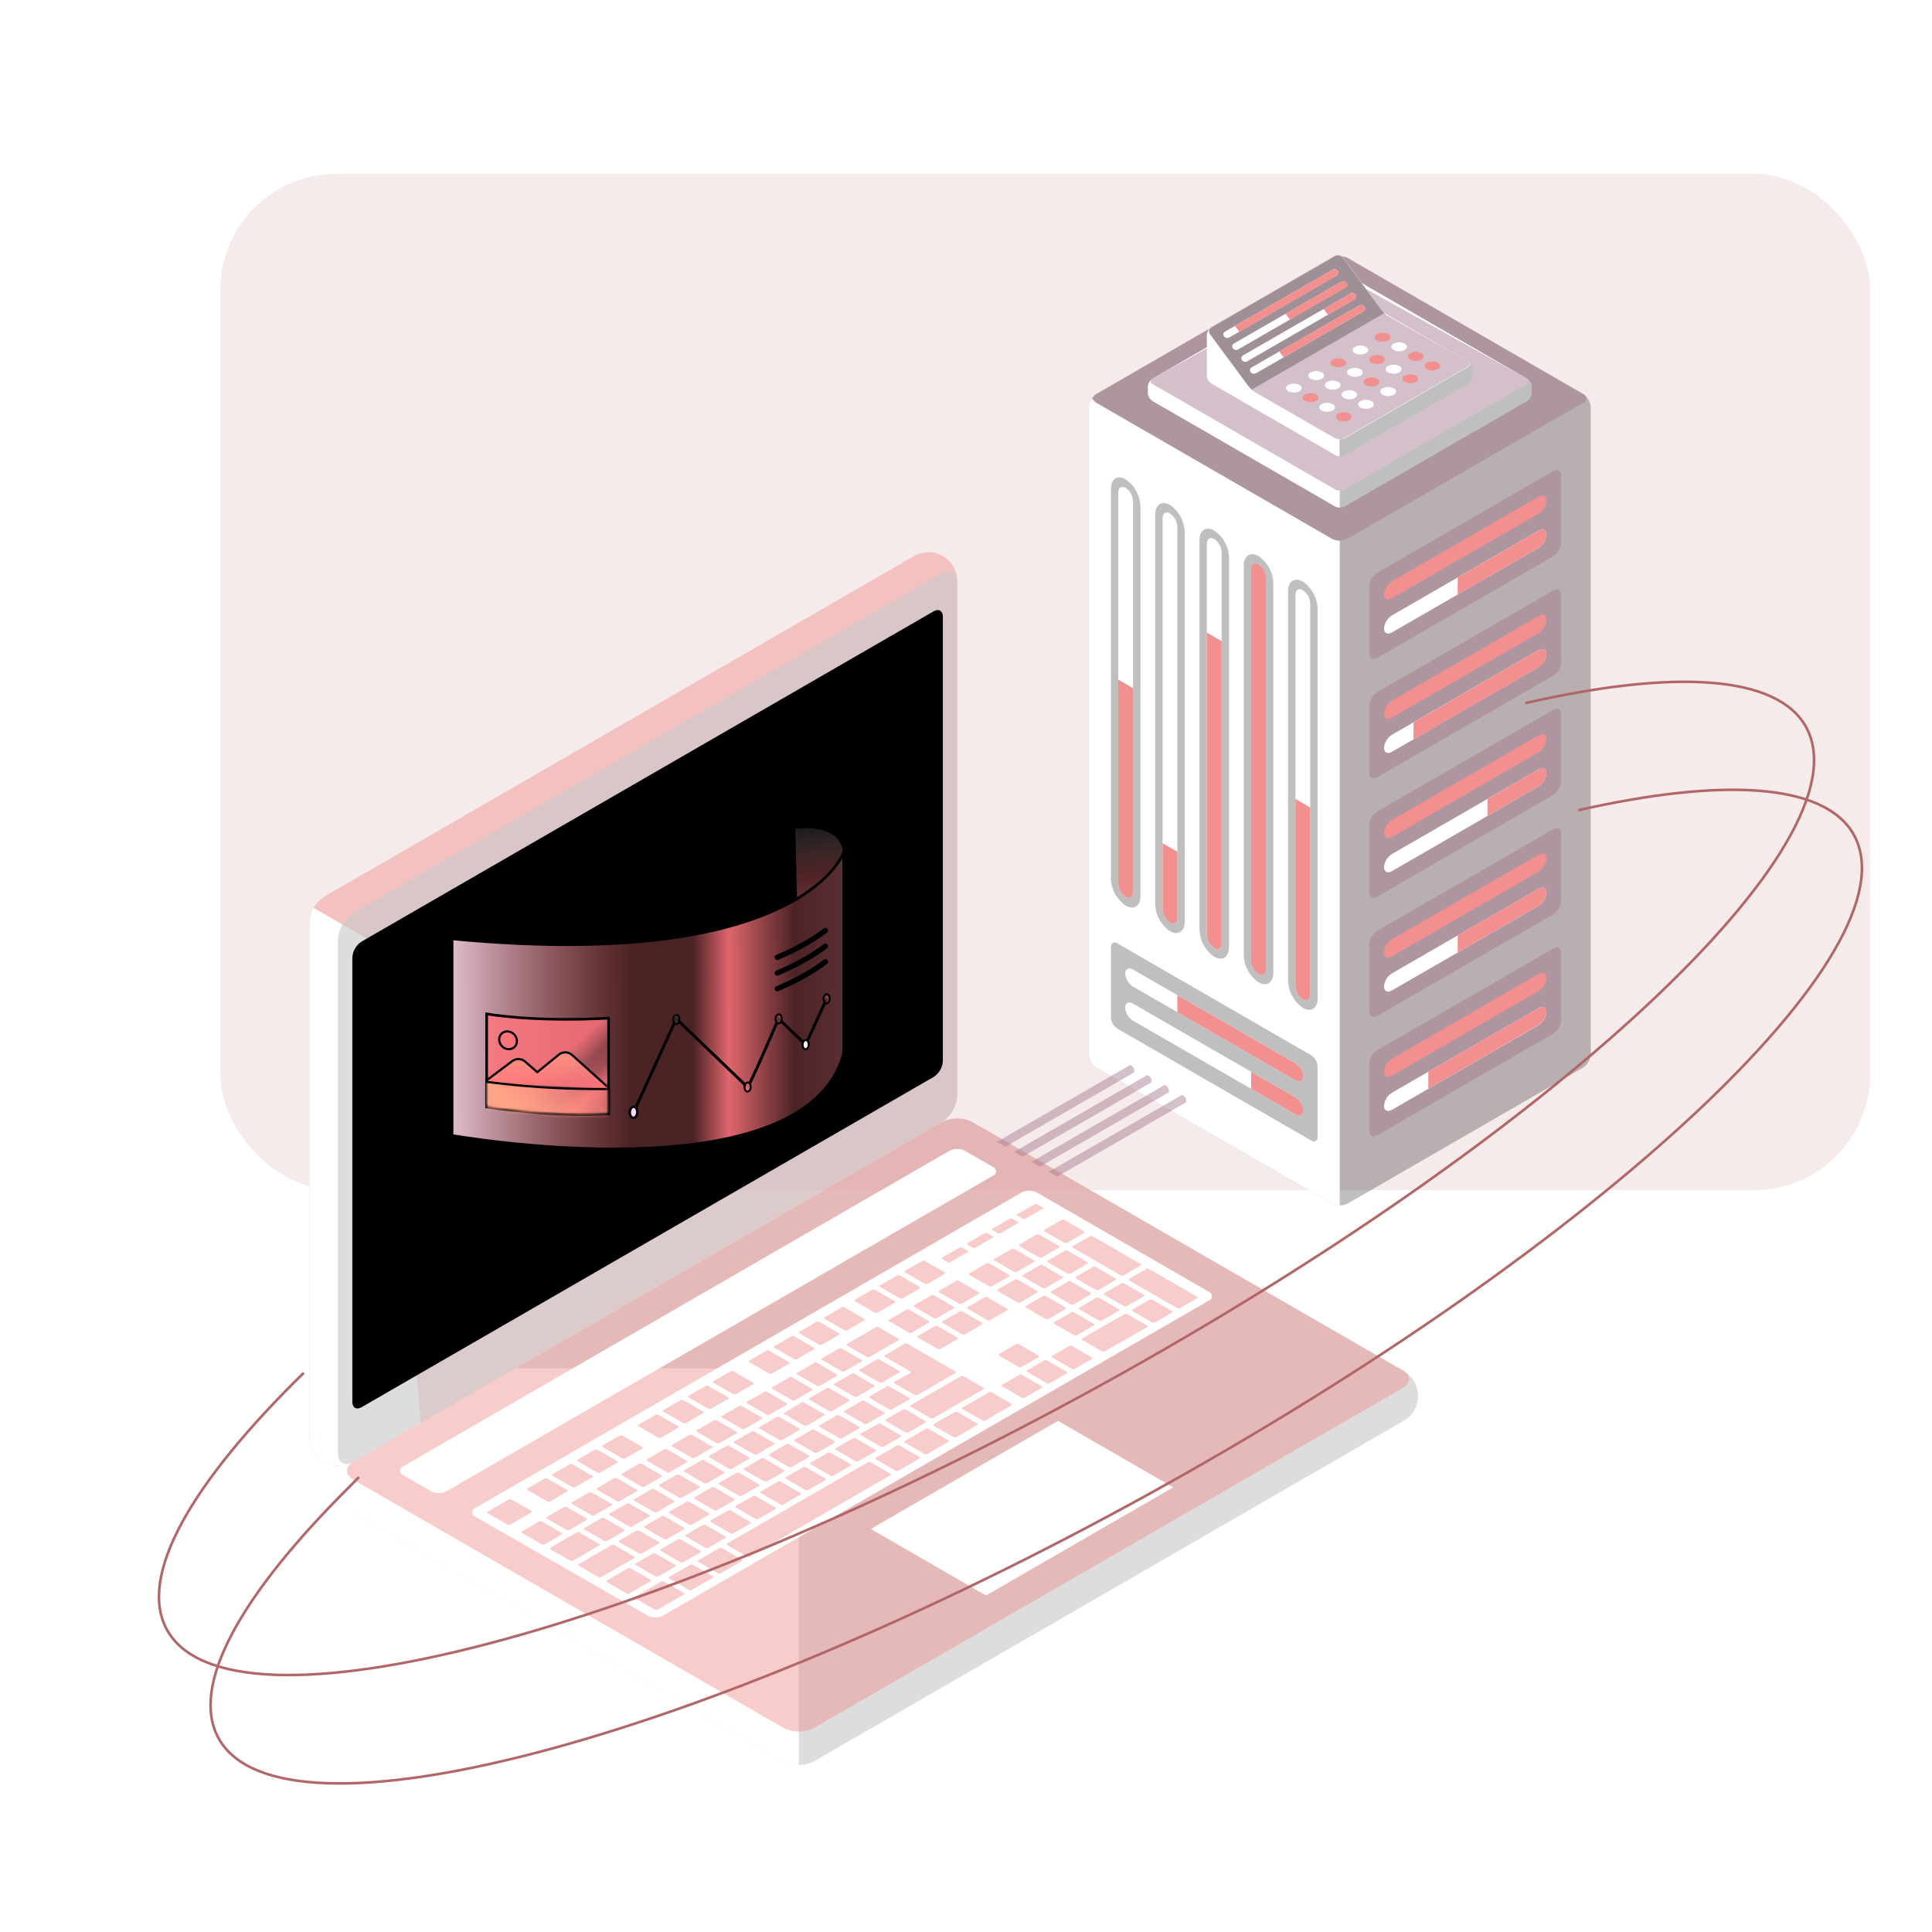 <svg width="500" height="500" viewBox="0 0 500 500" fill="none" xmlns="http://www.w3.org/2000/svg">
<g clip-path="url(#clip0_538_13293)">
<g filter="url(#filter0_g_538_13293)">
<rect x="57" y="45" width="427" height="263" rx="30" fill="#EED9D8" fill-opacity="0.5"/>
</g>
<path d="M87.461 384.932C87.559 386.267 87.97 387.559 88.66 388.705C89.35 389.851 90.3 390.819 91.434 391.53L202.762 455.805C203.993 456.43 205.354 456.755 206.735 456.755C208.116 456.755 209.477 456.43 210.708 455.805L363.023 367.857C364.224 367.223 365.229 366.274 365.93 365.111C366.631 363.949 367.001 362.617 367.001 361.259C367.001 359.902 366.631 358.57 365.93 357.407C365.229 356.245 364.224 355.296 363.023 354.662L251.705 290.433C250.473 289.808 249.112 289.482 247.732 289.482C246.351 289.482 244.99 289.808 243.759 290.433L91.434 378.354C90.303 379.062 89.354 380.027 88.664 381.17C87.974 382.312 87.562 383.601 87.461 384.932Z" fill="#CBCBCB" fill-opacity="0.65"/>
<path d="M133.391 354.109L91.431 378.351C90.23 378.985 89.225 379.934 88.525 381.097C87.824 382.259 87.453 383.591 87.453 384.949C87.453 386.306 87.824 387.638 88.525 388.801C89.225 389.963 90.23 390.912 91.431 391.546L202.759 455.821C203.983 456.461 205.351 456.777 206.732 456.739V354.109H133.391Z" fill="white"/>
<path d="M83.725 378.48C82.62 377.726 81.706 376.723 81.059 375.552C80.412 374.38 80.049 373.073 80 371.736V238.882C80.074 237.503 80.472 236.161 81.163 234.965C81.853 233.77 82.816 232.754 83.973 232L236.288 144.052C237.438 143.331 238.763 142.936 240.12 142.911C241.477 142.886 242.815 143.232 243.99 143.91C245.166 144.588 246.134 145.574 246.792 146.761C247.449 147.949 247.77 149.293 247.721 150.649V283.512C247.646 284.891 247.247 286.232 246.557 287.428C245.866 288.623 244.904 289.639 243.748 290.394L91.433 378.351C90.248 378.976 88.933 379.313 87.594 379.336C86.255 379.358 84.93 379.065 83.725 378.48Z" fill="#F28F8F" fill-opacity="0.45"/>
<path d="M98.644 245.058L81.165 234.965C80.469 236.156 80.087 237.504 80.055 238.883V371.737C80.104 373.074 80.467 374.381 81.114 375.553C81.761 376.724 82.674 377.727 83.78 378.481C84.985 379.061 86.309 379.351 87.647 379.325C88.984 379.3 90.296 378.96 91.478 378.334L108.857 368.305L98.644 245.058Z" fill="white"/>
<path d="M87.461 243.194V376.039C87.461 378.572 89.241 379.599 91.434 378.333L243.749 290.394C244.905 289.639 245.868 288.623 246.558 287.428C247.248 286.232 247.647 284.891 247.722 283.512V150.658C247.722 148.126 245.942 147.098 243.749 148.364L91.434 236.313C90.277 237.066 89.314 238.082 88.624 239.278C87.933 240.474 87.535 241.816 87.461 243.194Z" fill="#CBCBCB" fill-opacity="0.65"/>
<path d="M91.433 382.941L202.761 447.171C203.992 447.796 205.353 448.121 206.734 448.121C208.114 448.121 209.476 447.796 210.707 447.171L363.022 359.223C365.224 357.956 365.224 355.901 363.022 354.635L251.704 290.405C250.472 289.781 249.111 289.455 247.73 289.455C246.35 289.455 244.989 289.781 243.757 290.405L91.433 378.354C89.231 379.602 89.231 381.657 91.433 382.941Z" fill="#F28F8F" fill-opacity="0.45"/>
<path d="M93.573 243.68L241.622 158.21C242.934 157.448 244.008 158.063 244.008 159.586V274.584C243.961 275.411 243.721 276.216 243.307 276.933C242.892 277.65 242.315 278.26 241.622 278.713L93.573 364.184C92.252 364.946 91.188 364.331 91.188 362.808V247.81C91.232 246.982 91.471 246.177 91.885 245.459C92.3 244.741 92.878 244.132 93.573 243.68Z" fill="black"/>
<path d="M104.353 379.479L245.74 297.816C246.356 297.504 247.037 297.342 247.727 297.342C248.417 297.342 249.098 297.504 249.714 297.816L256.953 301.991C257.193 302.073 257.401 302.227 257.548 302.433C257.696 302.638 257.775 302.885 257.775 303.138C257.775 303.391 257.696 303.638 257.548 303.844C257.401 304.049 257.193 304.204 256.953 304.285L115.538 385.939C114.923 386.251 114.242 386.414 113.552 386.414C112.862 386.414 112.181 386.251 111.565 385.939L104.353 381.773C104.114 381.692 103.905 381.538 103.758 381.332C103.611 381.126 103.531 380.879 103.531 380.626C103.531 380.373 103.611 380.127 103.758 379.921C103.905 379.715 104.114 379.561 104.353 379.479Z" fill="white"/>
<path d="M122.995 390.28L264.373 308.617C264.99 308.305 265.672 308.143 266.364 308.143C267.056 308.143 267.738 308.305 268.355 308.617L312.829 334.309C313.069 334.39 313.277 334.545 313.425 334.75C313.572 334.956 313.651 335.203 313.651 335.456C313.651 335.709 313.572 335.956 313.425 336.162C313.277 336.367 313.069 336.522 312.829 336.603L171.607 418.101C170.99 418.413 170.308 418.575 169.616 418.575C168.924 418.575 168.242 418.413 167.625 418.101L122.995 392.528C122.767 392.442 122.57 392.288 122.432 392.087C122.293 391.886 122.219 391.648 122.219 391.404C122.219 391.16 122.293 390.922 122.432 390.721C122.57 390.521 122.767 390.367 122.995 390.28Z" fill="white"/>
<path d="M249.733 345.321L254.165 342.761C254.349 342.651 254.339 342.476 254.165 342.357L249.045 339.402C248.936 339.346 248.815 339.317 248.692 339.317C248.569 339.317 248.448 339.346 248.339 339.402L243.916 341.962C243.723 342.072 243.732 342.247 243.916 342.366L249.036 345.321C249.144 345.375 249.263 345.404 249.385 345.404C249.506 345.404 249.625 345.375 249.733 345.321ZM240.998 335.227L236.575 337.787C236.383 337.888 236.392 338.072 236.575 338.191L241.695 341.146C241.805 341.202 241.926 341.231 242.049 341.231C242.172 341.231 242.293 341.202 242.402 341.146L246.834 338.586C247.017 338.476 247.008 338.292 246.834 338.182L241.705 335.227C241.595 335.171 241.474 335.142 241.351 335.142C241.228 335.142 241.107 335.171 240.998 335.227ZM226.702 343.486L219.206 347.807C219.022 347.917 219.032 348.101 219.206 348.22L224.326 351.175C224.435 351.231 224.556 351.26 224.679 351.26C224.802 351.26 224.923 351.231 225.032 351.175L232.52 346.853C232.712 346.743 232.694 346.559 232.52 346.449L227.4 343.486C227.292 343.429 227.173 343.4 227.051 343.4C226.93 343.4 226.81 343.429 226.702 343.486ZM234.529 338.962L230.107 341.522C229.914 341.632 229.923 341.816 230.107 341.926L235.227 344.88C235.336 344.937 235.457 344.966 235.58 344.966C235.703 344.966 235.824 344.937 235.933 344.88L240.365 342.32C240.548 342.21 240.539 342.036 240.365 341.916L235.236 338.898C235.127 338.841 235.005 338.812 234.882 338.812C234.76 338.812 234.638 338.841 234.529 338.898V338.962ZM217.16 348.991L212.737 351.542C212.544 351.652 212.563 351.835 212.737 351.955L217.857 354.909C217.965 354.963 218.085 354.991 218.206 354.991C218.327 354.991 218.446 354.963 218.554 354.909L222.986 352.349C223.17 352.239 223.161 352.056 222.986 351.945L217.866 348.991C217.757 348.935 217.636 348.905 217.513 348.905C217.39 348.905 217.269 348.935 217.16 348.991ZM210.737 352.725L206.314 355.285C206.121 355.386 206.14 355.57 206.314 355.689L211.434 358.644C211.543 358.7 211.665 358.729 211.787 358.729C211.91 358.729 212.031 358.7 212.141 358.644L216.573 356.084C216.756 355.974 216.747 355.79 216.573 355.68L211.397 352.661C211.288 352.605 211.167 352.575 211.044 352.575C210.921 352.575 210.8 352.605 210.691 352.661L210.737 352.725ZM230.877 364.745L235.3 362.185C235.493 362.075 235.474 361.901 235.3 361.782L230.18 358.827C230.072 358.771 229.953 358.741 229.831 358.741C229.71 358.741 229.59 358.771 229.483 358.827L225.051 361.387C224.867 361.497 224.876 361.672 225.051 361.791L230.171 364.745C230.277 364.787 230.392 364.805 230.506 364.797C230.621 364.789 230.732 364.756 230.831 364.7L230.877 364.745ZM224.399 368.48L228.831 365.92C229.015 365.819 229.006 365.635 228.831 365.516L223.711 362.562C223.602 362.505 223.481 362.476 223.358 362.476C223.235 362.476 223.114 362.505 223.005 362.562L218.582 365.122C218.389 365.232 218.408 365.415 218.582 365.525L223.702 368.48C223.807 368.522 223.92 368.539 224.033 368.531C224.146 368.523 224.255 368.49 224.353 368.434L224.399 368.48ZM217.931 372.214L222.362 369.664C222.546 369.553 222.537 369.37 222.362 369.251L217.242 366.296C217.132 366.242 217.012 366.214 216.889 366.214C216.767 366.214 216.646 366.242 216.536 366.296L212.113 368.856C211.92 368.966 211.939 369.15 212.113 369.26L217.224 372.214C217.331 372.256 217.445 372.274 217.559 372.266C217.674 372.258 217.785 372.225 217.885 372.169L217.931 372.214ZM211.508 375.949L215.939 373.398C216.123 373.288 216.114 373.104 215.939 372.985L210.819 370.031C210.71 369.974 210.589 369.945 210.466 369.945C210.343 369.945 210.222 369.974 210.113 370.031L205.69 372.581C205.498 372.692 205.507 372.875 205.69 372.994L210.81 375.949C211.01 376.014 211.228 375.997 211.416 375.903L211.508 375.949ZM243.356 349.119L247.788 346.559C247.972 346.458 247.962 346.275 247.788 346.156L242.668 343.201C242.558 343.147 242.437 343.119 242.315 343.119C242.192 343.119 242.071 343.147 241.961 343.201L237.539 345.761C237.346 345.871 237.355 346.055 237.539 346.165L242.659 349.119C242.758 349.153 242.862 349.166 242.966 349.159C243.07 349.151 243.172 349.122 243.264 349.073L243.356 349.119ZM237.392 361.048L247.265 355.34C247.449 355.239 247.439 355.056 247.265 354.937L234.832 347.761C234.723 347.705 234.602 347.676 234.479 347.676C234.356 347.676 234.235 347.705 234.126 347.761L229.024 350.716C228.831 350.817 228.85 351 229.024 351.12L235.612 354.918C235.814 355.038 235.823 355.221 235.612 355.331L231.455 357.588C231.272 357.689 231.281 357.873 231.455 357.992L236.594 360.919C236.699 360.983 236.818 361.02 236.941 361.028C237.064 361.036 237.187 361.014 237.3 360.965L237.392 361.048ZM204.314 356.46L199.891 359.02C199.699 359.13 199.708 359.304 199.891 359.424L205.011 362.378C205.12 362.434 205.242 362.464 205.365 362.464C205.487 362.464 205.609 362.434 205.718 362.378L210.15 359.818C210.333 359.708 210.324 359.534 210.15 359.414L205.03 356.46C204.912 356.378 204.775 356.331 204.632 356.322C204.49 356.314 204.348 356.346 204.222 356.414L204.314 356.46ZM197.891 360.194L193.322 362.754C193.138 362.864 193.147 363.048 193.322 363.158L198.441 366.113C198.551 366.169 198.672 366.198 198.795 366.198C198.918 366.198 199.039 366.169 199.148 366.113L203.58 363.553C203.763 363.452 203.754 363.268 203.58 363.149L198.423 360.167C198.32 360.114 198.206 360.084 198.09 360.081C197.974 360.078 197.859 360.101 197.753 360.148L197.891 360.194ZM165.391 402.035C165.5 402.091 165.621 402.121 165.744 402.121C165.867 402.121 165.988 402.091 166.097 402.035L170.529 399.475C170.713 399.374 170.704 399.191 170.529 399.071L165.391 396.135C165.282 396.079 165.161 396.05 165.038 396.05C164.915 396.05 164.794 396.079 164.684 396.135L160.262 398.695C160.069 398.805 160.078 398.989 160.262 399.099L165.391 402.035ZM145.966 390.033L141.534 392.593C141.351 392.704 141.36 392.878 141.534 392.997L146.654 395.952C146.764 396.008 146.885 396.037 147.008 396.037C147.13 396.037 147.252 396.008 147.361 395.952L151.793 393.392C151.976 393.282 151.967 393.107 151.793 392.988L146.673 390.033C146.567 389.982 146.451 389.955 146.333 389.955C146.215 389.955 146.099 389.982 145.994 390.033H145.966ZM156.38 398.796C156.49 398.853 156.611 398.882 156.734 398.882C156.857 398.882 156.978 398.853 157.087 398.796L161.51 396.236C161.702 396.135 161.684 395.952 161.51 395.832L156.399 392.878C156.29 392.822 156.168 392.792 156.046 392.792C155.923 392.792 155.801 392.822 155.692 392.878L151.26 395.438C151.077 395.548 151.086 395.732 151.26 395.842L156.38 398.796ZM176.815 404.302L181.246 401.742C181.43 401.631 181.421 401.457 181.246 401.338L176.126 398.383C176.017 398.327 175.896 398.298 175.773 398.298C175.65 398.298 175.529 398.327 175.42 398.383L170.997 400.943C170.805 401.044 170.823 401.228 170.997 401.347L176.108 404.302C176.22 404.364 176.346 404.398 176.474 404.399C176.602 404.401 176.729 404.37 176.842 404.311L176.815 404.302ZM169.639 407.972C169.748 408.028 169.87 408.058 169.992 408.058C170.115 408.058 170.236 408.028 170.346 407.972L174.778 405.412C174.961 405.311 174.952 405.127 174.778 405.008L169.658 402.054C169.548 401.997 169.427 401.968 169.304 401.968C169.181 401.968 169.06 401.997 168.951 402.054L164.528 404.614C164.336 404.724 164.345 404.907 164.528 405.017L169.639 407.972ZM152.435 386.244L148.012 388.804C147.82 388.905 147.829 389.088 148.012 389.208L153.132 392.162C153.241 392.219 153.363 392.248 153.486 392.248C153.608 392.248 153.73 392.219 153.839 392.162L158.271 389.602C158.454 389.492 158.445 389.309 158.271 389.198L153.151 386.244C153.04 386.199 152.919 386.181 152.8 386.19C152.681 386.2 152.565 386.237 152.462 386.299L152.435 386.244ZM184.788 367.572L180.356 370.122C180.173 370.232 180.182 370.416 180.356 370.526L185.476 373.49C185.586 373.544 185.707 373.572 185.83 373.572C185.952 373.572 186.073 373.544 186.183 373.49L190.606 370.939C190.798 370.829 190.789 370.645 190.606 370.526L185.486 367.572C185.377 367.53 185.26 367.513 185.144 367.522C185.028 367.532 184.916 367.567 184.816 367.627L184.788 367.572ZM158.968 382.564L154.545 385.115C154.353 385.225 154.362 385.409 154.545 385.528L159.665 388.483C159.775 388.537 159.896 388.565 160.019 388.565C160.141 388.565 160.262 388.537 160.372 388.483L164.804 385.923C164.987 385.813 164.978 385.629 164.804 385.519L159.684 382.555C159.572 382.501 159.449 382.474 159.325 382.475C159.2 382.477 159.078 382.507 158.968 382.564ZM191.321 363.883L186.853 366.425C186.669 366.535 186.678 366.718 186.853 366.828L191.973 369.783C192.082 369.839 192.203 369.869 192.326 369.869C192.449 369.869 192.57 369.839 192.679 369.783L197.102 367.232C197.295 367.122 197.285 366.938 197.102 366.819L192 363.901C191.891 363.843 191.769 363.811 191.645 363.807C191.52 363.804 191.397 363.83 191.285 363.883H191.321ZM178.384 371.361L173.952 373.912C173.768 374.022 173.777 374.205 173.952 374.325L179.072 377.279C179.182 377.334 179.302 377.362 179.425 377.362C179.548 377.362 179.668 377.334 179.778 377.279L184.201 374.729C184.394 374.618 184.375 374.435 184.201 374.316L179.09 371.361C178.976 371.301 178.848 371.269 178.718 371.269C178.589 371.269 178.461 371.301 178.347 371.361H178.384ZM171.906 375.096L167.483 377.646C167.29 377.756 167.309 377.94 167.483 378.059L172.603 381.014C172.713 381.068 172.834 381.096 172.956 381.096C173.079 381.096 173.2 381.068 173.309 381.014L177.732 378.463C177.916 378.353 177.906 378.169 177.732 378.05L172.612 375.096C172.498 375.035 172.37 375.004 172.24 375.004C172.111 375.004 171.983 375.035 171.869 375.096H171.906ZM165.391 378.83L160.968 381.381C160.776 381.491 160.794 381.674 160.968 381.794L166.079 384.748C166.188 384.805 166.309 384.834 166.432 384.834C166.555 384.834 166.676 384.805 166.786 384.748L171.217 382.197C171.401 382.087 171.392 381.904 171.217 381.785L166.097 378.83C165.988 378.776 165.867 378.748 165.744 378.748C165.622 378.748 165.501 378.776 165.391 378.83ZM198.469 383.418L202.892 380.867C203.084 380.757 203.075 380.573 202.892 380.454L197.762 377.435C197.653 377.381 197.532 377.353 197.409 377.353C197.287 377.353 197.166 377.381 197.056 377.435L192.624 379.986C192.441 380.096 192.45 380.28 192.624 380.399L197.744 383.354C197.855 383.417 197.981 383.453 198.109 383.456C198.237 383.459 198.364 383.43 198.478 383.372L198.469 383.418ZM255.312 326.969L250.88 329.529C250.697 329.639 250.706 329.814 250.88 329.933L256 332.888C256.109 332.944 256.231 332.973 256.353 332.973C256.476 332.973 256.597 332.944 256.707 332.888L261.129 330.328C261.322 330.218 261.313 330.043 261.129 329.924L256.009 326.969C255.901 326.915 255.782 326.886 255.661 326.886C255.54 326.886 255.42 326.915 255.312 326.969ZM247.476 331.493L243.053 334.053C242.861 334.154 242.879 334.337 243.053 334.457L248.164 337.411C248.274 337.465 248.395 337.494 248.517 337.494C248.64 337.494 248.761 337.465 248.871 337.411L253.303 334.851C253.486 334.741 253.477 334.558 253.303 334.448L248.183 331.493C248.076 331.428 247.955 331.39 247.83 331.382C247.706 331.374 247.581 331.396 247.467 331.447L247.476 331.493ZM261.781 323.235L257.358 325.795C257.166 325.896 257.175 326.079 257.358 326.199L262.478 329.153C262.587 329.21 262.709 329.239 262.831 329.239C262.954 329.239 263.075 329.21 263.185 329.153L267.617 326.593C267.8 326.483 267.791 326.3 267.617 326.189L262.497 323.235C262.384 323.162 262.255 323.119 262.122 323.111C261.988 323.103 261.855 323.13 261.735 323.189L261.781 323.235ZM228.29 357.772L232.722 355.212C232.905 355.102 232.896 354.918 232.722 354.808L227.602 351.854C227.492 351.797 227.371 351.768 227.248 351.768C227.125 351.768 227.004 351.797 226.895 351.854L222.472 354.414C222.28 354.515 222.289 354.698 222.472 354.817L227.592 357.772C227.703 357.818 227.823 357.838 227.942 357.83C228.061 357.822 228.177 357.787 228.281 357.726L228.29 357.772ZM268.956 319.519C268.847 319.462 268.726 319.433 268.603 319.433C268.48 319.433 268.359 319.462 268.25 319.519L263.827 322.079C263.634 322.18 263.643 322.363 263.827 322.482L268.947 325.437C269.057 325.491 269.178 325.519 269.3 325.519C269.423 325.519 269.544 325.491 269.654 325.437L274.085 322.877C274.269 322.767 274.26 322.583 274.085 322.473L268.956 319.519ZM204.947 379.637L209.379 377.087C209.562 376.977 209.553 376.793 209.379 376.674L204.231 373.765C204.122 373.709 204.001 373.679 203.878 373.679C203.755 373.679 203.634 373.709 203.525 373.765L199.102 376.316C198.909 376.426 198.919 376.61 199.102 376.729L204.222 379.683C204.338 379.734 204.464 379.756 204.59 379.748C204.716 379.74 204.838 379.702 204.947 379.637ZM284.289 333.833L288.72 331.273C288.904 331.172 288.895 330.988 288.72 330.869L283.573 327.887C283.464 327.831 283.343 327.801 283.22 327.801C283.097 327.801 282.976 327.831 282.866 327.887L278.444 330.447C278.251 330.557 278.26 330.741 278.444 330.851L283.564 333.805C283.673 333.869 283.796 333.905 283.923 333.91C284.049 333.914 284.175 333.888 284.289 333.833ZM270.525 333.346L274.957 330.786C275.141 330.676 275.131 330.502 274.957 330.383L269.837 327.428C269.728 327.372 269.607 327.342 269.484 327.342C269.361 327.342 269.24 327.372 269.131 327.428L264.708 329.988C264.515 330.098 264.524 330.273 264.708 330.392L269.828 333.346C269.93 333.406 270.044 333.44 270.162 333.448C270.28 333.456 270.398 333.437 270.507 333.392L270.525 333.346ZM276.278 323.694C276.169 323.637 276.048 323.608 275.925 323.608C275.802 323.608 275.681 323.637 275.572 323.694L271.149 326.254C270.956 326.355 270.966 326.538 271.149 326.657L276.269 329.612C276.378 329.668 276.5 329.698 276.622 329.698C276.745 329.698 276.866 329.668 276.976 329.612L281.408 327.052C281.591 326.942 281.582 326.758 281.408 326.648L276.278 323.694ZM277.645 322.905L290.069 330.08C290.179 330.136 290.3 330.166 290.423 330.166C290.545 330.166 290.667 330.136 290.776 330.08L295.208 327.52C295.391 327.41 295.382 327.235 295.208 327.116L282.775 319.941C282.665 319.885 282.544 319.855 282.421 319.855C282.299 319.855 282.177 319.885 282.068 319.941L277.645 322.501C277.407 322.602 277.425 322.785 277.627 322.905H277.645ZM262.634 331.163L258.202 333.723C258.019 333.833 258.028 334.016 258.202 334.126L263.322 337.081C263.432 337.137 263.553 337.167 263.676 337.167C263.798 337.167 263.92 337.137 264.029 337.081L268.452 334.521C268.644 334.42 268.635 334.236 268.452 334.117L263.332 331.163C263.227 331.108 263.112 331.078 262.994 331.075C262.876 331.071 262.76 331.095 262.653 331.144L262.634 331.163ZM213.939 359.277L209.489 361.837C209.305 361.947 209.315 362.13 209.489 362.24L214.609 365.195C214.718 365.251 214.839 365.281 214.962 365.281C215.085 365.281 215.206 365.251 215.315 365.195L219.738 362.635C219.931 362.534 219.922 362.351 219.738 362.231L214.618 359.277C214.512 359.219 214.393 359.187 214.272 359.184C214.15 359.181 214.03 359.206 213.921 359.258L213.939 359.277ZM277.132 337.567C277.241 337.624 277.362 337.653 277.485 337.653C277.608 337.653 277.729 337.624 277.838 337.567L282.27 335.007C282.454 334.906 282.444 334.723 282.27 334.604L277.15 331.649C277.04 331.595 276.919 331.567 276.797 331.567C276.674 331.567 276.553 331.595 276.443 331.649L272.021 334.209C271.828 334.319 271.837 334.503 272.021 334.613L277.132 337.567ZM220.408 355.542L215.985 358.102C215.793 358.212 215.802 358.387 215.985 358.506L221.105 361.461C221.215 361.517 221.336 361.546 221.459 361.546C221.581 361.546 221.703 361.517 221.812 361.461L226.244 358.901C226.427 358.79 226.418 358.616 226.244 358.497L221.124 355.542C221.012 355.478 220.887 355.443 220.759 355.44C220.631 355.437 220.504 355.466 220.39 355.524L220.408 355.542ZM171.906 398.319C172.015 398.375 172.136 398.405 172.259 398.405C172.382 398.405 172.503 398.375 172.612 398.319L177.044 395.759C177.227 395.649 177.218 395.475 177.044 395.355L171.924 392.401C171.815 392.344 171.694 392.315 171.571 392.315C171.448 392.315 171.327 392.344 171.217 392.401L166.795 394.961C166.602 395.071 166.62 395.245 166.795 395.365L171.906 398.319ZM162.179 389.143L157.748 391.703C157.564 391.814 157.573 391.988 157.748 392.107L162.868 395.062C162.977 395.118 163.098 395.147 163.221 395.147C163.344 395.147 163.465 395.118 163.574 395.062L167.997 392.502C168.189 392.392 168.18 392.217 167.997 392.098L162.877 389.143C162.766 389.086 162.644 389.055 162.519 389.055C162.394 389.055 162.271 389.086 162.161 389.143H162.179ZM179.09 394.585L183.513 392.025C183.696 391.914 183.687 391.731 183.513 391.621L178.393 388.666C178.284 388.61 178.162 388.581 178.04 388.581C177.917 388.581 177.795 388.61 177.686 388.666L173.218 391.199C173.034 391.3 173.043 391.483 173.218 391.602L178.338 394.557C178.448 394.622 178.573 394.659 178.701 394.664C178.829 394.669 178.957 394.641 179.072 394.585H179.09ZM185.559 390.85L189.982 388.29C190.174 388.18 190.156 387.996 189.982 387.886L184.871 384.932C184.762 384.875 184.64 384.846 184.517 384.846C184.395 384.846 184.273 384.875 184.164 384.932L179.732 387.483C179.549 387.593 179.558 387.776 179.732 387.896L184.852 390.85C184.965 390.907 185.089 390.937 185.215 390.937C185.341 390.937 185.465 390.907 185.577 390.85H185.559ZM191.982 387.106L196.405 384.556C196.597 384.446 196.588 384.262 196.405 384.152L191.285 381.188C191.175 381.134 191.054 381.106 190.931 381.106C190.809 381.106 190.688 381.134 190.578 381.188L186.146 383.739C185.963 383.849 185.972 384.033 186.146 384.152L191.266 387.106C191.379 387.167 191.505 387.199 191.633 387.199C191.761 387.199 191.887 387.167 192 387.106H191.982ZM168.602 385.409L164.171 387.969C163.987 388.07 163.996 388.253 164.171 388.373L169.291 391.327C169.4 391.384 169.521 391.413 169.644 391.413C169.767 391.413 169.888 391.384 169.997 391.327L174.429 388.767C174.612 388.657 174.603 388.474 174.429 388.363L169.309 385.409C169.203 385.357 169.087 385.33 168.969 385.33C168.852 385.33 168.736 385.357 168.63 385.409H168.602ZM175.071 381.674L170.649 384.225C170.456 384.335 170.465 384.519 170.649 384.638L175.769 387.593C175.878 387.647 175.999 387.675 176.122 387.675C176.244 387.675 176.365 387.647 176.475 387.593L180.989 385.051C181.173 384.941 181.164 384.757 180.989 384.647L175.869 381.693C175.754 381.622 175.622 381.584 175.487 381.58C175.351 381.577 175.217 381.61 175.099 381.674H175.071ZM200.956 366.737L196.588 369.287C196.405 369.397 196.414 369.581 196.588 369.7L201.708 372.655C201.818 372.709 201.939 372.737 202.061 372.737C202.184 372.737 202.305 372.709 202.415 372.655L206.837 370.104C207.03 369.994 207.012 369.81 206.837 369.691L201.726 366.737C201.613 366.674 201.485 366.641 201.355 366.641C201.225 366.641 201.097 366.674 200.983 366.737H200.956ZM194.478 370.471L190.055 373.022C189.871 373.132 189.881 373.315 190.055 373.435L195.175 376.389C195.285 376.444 195.406 376.472 195.528 376.472C195.651 376.472 195.772 376.444 195.881 376.389L200.304 373.838C200.497 373.728 200.478 373.545 200.304 373.426L195.184 370.471C195.078 370.421 194.962 370.395 194.845 370.395C194.727 370.395 194.611 370.421 194.505 370.471H194.478ZM207.424 362.993L203.011 365.553C202.827 365.663 202.837 365.846 203.011 365.957L208.131 368.92C208.241 368.975 208.362 369.003 208.484 369.003C208.607 369.003 208.728 368.975 208.837 368.92L213.26 366.36C213.453 366.259 213.444 366.076 213.26 365.957L208.14 363.002C208.033 362.949 207.916 362.921 207.797 362.92C207.678 362.918 207.56 362.943 207.452 362.993H207.424ZM181.54 377.94L177.117 380.491C176.925 380.601 176.934 380.784 177.117 380.904L182.237 383.858C182.347 383.912 182.468 383.941 182.591 383.941C182.713 383.941 182.834 383.912 182.944 383.858L187.376 381.298C187.559 381.188 187.55 381.005 187.376 380.895L182.256 377.931C182.148 377.881 182.03 377.856 181.911 377.857C181.791 377.859 181.674 377.887 181.568 377.94H181.54ZM188.009 374.206L183.586 376.756C183.393 376.866 183.412 377.05 183.586 377.169L188.706 380.124C188.814 380.18 188.933 380.209 189.055 380.209C189.176 380.209 189.296 380.18 189.404 380.124L193.835 377.573C194.019 377.463 194.01 377.279 193.835 377.16L188.715 374.206C188.609 374.156 188.493 374.13 188.376 374.13C188.258 374.13 188.143 374.156 188.036 374.206H188.009ZM183.293 400.576L187.715 398.016C187.899 397.906 187.89 397.723 187.715 397.613L182.595 394.658C182.486 394.602 182.365 394.572 182.242 394.572C182.119 394.572 181.998 394.602 181.889 394.658L177.466 397.218C177.273 397.319 177.292 397.502 177.466 397.622L182.586 400.576C182.699 400.637 182.825 400.669 182.953 400.669C183.081 400.669 183.207 400.637 183.32 400.576H183.293ZM145.351 396.704L140.231 393.75C140.122 393.693 140.001 393.664 139.878 393.664C139.755 393.664 139.634 393.693 139.525 393.75L135.111 396.328C134.928 396.438 134.937 396.612 135.111 396.732L140.231 399.686C140.341 399.743 140.462 399.772 140.585 399.772C140.707 399.772 140.829 399.743 140.938 399.686L145.361 397.126C145.562 397.044 145.553 396.86 145.351 396.704ZM155.041 399.549L149.921 396.594C149.813 396.54 149.693 396.512 149.572 396.512C149.451 396.512 149.332 396.54 149.223 396.594L142.452 400.549C142.268 400.659 142.278 400.842 142.452 400.952L147.572 403.907C147.681 403.963 147.802 403.993 147.925 403.993C148.048 403.993 148.169 403.963 148.278 403.907L155.087 399.98C155.298 399.888 155.243 399.705 155.041 399.585V399.549ZM137.497 390.988L132.359 388.07C132.249 388.014 132.128 387.984 132.005 387.984C131.882 387.984 131.761 388.014 131.652 388.07L126.22 391.199C126.037 391.309 126.046 391.492 126.22 391.612L131.34 394.566C131.449 394.623 131.571 394.652 131.693 394.652C131.816 394.652 131.937 394.623 132.047 394.566L137.488 391.428C137.708 391.327 137.699 391.144 137.497 391.024V390.988ZM141.672 388.575C141.781 388.631 141.902 388.66 142.025 388.66C142.148 388.66 142.269 388.631 142.378 388.575L146.801 386.015C146.994 385.914 146.985 385.73 146.801 385.611L141.681 382.656C141.572 382.6 141.451 382.571 141.328 382.571C141.205 382.571 141.084 382.6 140.975 382.656L136.543 385.216C136.359 385.326 136.368 385.51 136.543 385.62L141.672 388.575ZM164.06 402.788L158.968 399.87C158.858 399.816 158.737 399.787 158.615 399.787C158.492 399.787 158.371 399.816 158.261 399.87L149.746 404.788C149.563 404.898 149.572 405.081 149.746 405.192L154.866 408.155C154.976 408.21 155.097 408.238 155.22 408.238C155.342 408.238 155.463 408.21 155.573 408.155L164.088 403.237C164.271 403.127 164.262 402.944 164.06 402.824V402.788ZM168.309 408.779L163.189 405.88C163.08 405.823 162.958 405.794 162.835 405.794C162.713 405.794 162.591 405.823 162.482 405.88L157.032 409.027C156.848 409.137 156.858 409.321 157.032 409.44L162.152 412.394C162.262 412.449 162.383 412.477 162.505 412.477C162.628 412.477 162.749 412.449 162.858 412.394L168.309 409.247C168.52 409.119 168.511 408.935 168.309 408.816V408.779ZM189.78 360.8C189.889 360.856 190.01 360.886 190.133 360.886C190.256 360.886 190.377 360.856 190.486 360.8L194.909 358.249C195.102 358.139 195.083 357.955 194.909 357.836L189.789 354.882C189.679 354.827 189.558 354.799 189.436 354.799C189.313 354.799 189.192 354.827 189.082 354.882L184.66 357.478C184.476 357.588 184.485 357.772 184.66 357.882L189.78 360.8ZM176.833 368.278C176.943 368.332 177.064 368.36 177.186 368.36C177.309 368.36 177.43 368.332 177.539 368.278L181.971 365.727C182.155 365.617 182.146 365.434 181.971 365.314L176.851 362.36C176.741 362.306 176.621 362.277 176.498 362.277C176.375 362.277 176.255 362.306 176.145 362.36L171.722 364.911C171.529 365.021 171.548 365.204 171.722 365.323L176.833 368.278ZM148.141 384.877C148.25 384.933 148.371 384.962 148.494 384.962C148.617 384.962 148.738 384.933 148.847 384.877L153.27 382.317C153.463 382.207 153.453 382.032 153.27 381.913L148.15 378.958C148.041 378.902 147.92 378.873 147.797 378.873C147.674 378.873 147.553 378.902 147.443 378.958L143.012 381.518C142.828 381.629 142.837 381.803 143.012 381.922L148.141 384.877ZM183.311 364.589C183.419 364.644 183.539 364.672 183.66 364.672C183.781 364.672 183.9 364.644 184.008 364.589L188.44 362.039C188.624 361.929 188.614 361.745 188.44 361.626L183.32 358.671C183.211 358.615 183.09 358.585 182.967 358.585C182.844 358.585 182.723 358.615 182.614 358.671L178.191 361.222C177.998 361.332 178.017 361.516 178.191 361.635L183.311 364.589ZM170.364 372.058C170.473 372.115 170.594 372.144 170.717 372.144C170.84 372.144 170.961 372.115 171.071 372.058L175.502 369.508C175.686 369.397 175.677 369.214 175.502 369.095L170.382 366.14C170.273 366.086 170.152 366.058 170.029 366.058C169.907 366.058 169.786 366.086 169.676 366.14L165.253 368.691C165.061 368.801 165.07 368.985 165.253 369.104L170.364 372.058ZM171.86 409.302C171.75 409.248 171.629 409.22 171.506 409.22C171.384 409.22 171.263 409.248 171.153 409.302L164.345 413.22C164.161 413.33 164.171 413.514 164.345 413.633L169.465 416.588C169.574 416.644 169.695 416.673 169.818 416.673C169.941 416.673 170.062 416.644 170.171 416.588L176.98 412.661C177.172 412.55 177.154 412.367 176.98 412.248L171.86 409.302ZM161.078 377.435C161.188 377.49 161.309 377.518 161.432 377.518C161.554 377.518 161.675 377.49 161.785 377.435L166.217 374.875C166.4 374.765 166.391 374.582 166.217 374.472L161.097 371.517C160.987 371.461 160.866 371.431 160.743 371.431C160.621 371.431 160.499 371.461 160.39 371.517L155.968 374.077C155.775 374.178 155.784 374.361 155.968 374.481L161.078 377.435ZM154.61 381.106C154.719 381.162 154.84 381.191 154.963 381.191C155.086 381.191 155.207 381.162 155.316 381.106L159.748 378.546C159.931 378.435 159.922 378.252 159.748 378.142L154.628 375.187C154.519 375.131 154.398 375.102 154.275 375.102C154.152 375.102 154.031 375.131 153.921 375.187L149.499 377.747C149.306 377.848 149.315 378.032 149.499 378.151L154.61 381.106ZM291.73 340.091C291.621 340.034 291.5 340.005 291.377 340.005C291.254 340.005 291.133 340.034 291.024 340.091L280.086 346.367C279.903 346.477 279.912 346.66 280.086 346.78L285.206 349.734C285.316 349.788 285.437 349.817 285.559 349.817C285.682 349.817 285.803 349.788 285.913 349.734L296.868 343.486C297.061 343.375 297.052 343.192 296.868 343.073L291.73 340.091ZM277.425 348.349C277.316 348.292 277.195 348.263 277.072 348.263C276.949 348.263 276.828 348.292 276.719 348.349L272.296 350.899C272.103 351.01 272.113 351.193 272.296 351.312L277.416 354.267C277.526 354.321 277.647 354.349 277.769 354.349C277.892 354.349 278.013 354.321 278.123 354.267L282.554 351.716C282.738 351.606 282.729 351.422 282.554 351.303L277.425 348.349ZM189.789 396.842L194.212 394.282C194.404 394.172 194.386 393.988 194.212 393.878L189.101 390.914C188.991 390.86 188.87 390.832 188.747 390.832C188.625 390.832 188.504 390.86 188.394 390.914L183.962 393.465C183.779 393.575 183.788 393.759 183.962 393.878L189.082 396.833C189.192 396.888 189.312 396.918 189.435 396.92C189.557 396.921 189.678 396.895 189.789 396.842ZM264.488 355.818C264.378 355.763 264.257 355.735 264.134 355.735C264.012 355.735 263.891 355.763 263.781 355.818L259.349 358.368C259.166 358.478 259.175 358.662 259.349 358.781L264.469 361.736C264.579 361.792 264.7 361.822 264.823 361.822C264.945 361.822 265.067 361.792 265.176 361.736L269.598 359.185C269.791 359.075 269.782 358.891 269.598 358.772L264.488 355.818ZM298.199 336.356C298.089 336.302 297.968 336.274 297.846 336.274C297.723 336.274 297.602 336.302 297.492 336.356L293.07 338.898C292.877 339.008 292.886 339.191 293.07 339.301L298.19 342.265C298.3 342.319 298.42 342.348 298.543 342.348C298.665 342.348 298.786 342.319 298.896 342.265L303.328 339.714C303.512 339.604 303.502 339.421 303.328 339.301L298.199 336.356ZM309.788 335.576L297.355 328.401C297.245 328.344 297.124 328.315 297.001 328.315C296.879 328.315 296.757 328.344 296.648 328.401L292.226 330.961C292.033 331.071 292.042 331.254 292.226 331.365L304.659 338.54C304.768 338.596 304.889 338.626 305.012 338.626C305.135 338.626 305.256 338.596 305.365 338.54L309.797 335.98C309.999 335.879 309.99 335.695 309.788 335.576ZM240.31 369.783C240.201 369.727 240.08 369.697 239.957 369.697C239.834 369.697 239.713 369.727 239.603 369.783L234.153 372.93C233.97 373.04 233.979 373.224 234.153 373.334L239.273 376.288C239.382 376.345 239.503 376.374 239.626 376.374C239.749 376.374 239.87 376.345 239.98 376.288L245.43 373.141C245.613 373.031 245.604 372.848 245.43 372.737L240.31 369.783ZM256.652 360.341C256.542 360.285 256.421 360.255 256.298 360.255C256.176 360.255 256.054 360.285 255.945 360.341L249.137 364.268C248.953 364.378 248.962 364.562 249.137 364.672L254.257 367.636C254.367 367.69 254.488 367.718 254.61 367.718C254.733 367.718 254.853 367.69 254.963 367.636L261.772 363.709C261.955 363.598 261.946 363.415 261.772 363.296L256.652 360.341ZM225.326 378.426C225.216 378.372 225.095 378.344 224.973 378.344C224.85 378.344 224.729 378.372 224.62 378.426L188.183 399.457C188 399.567 188.009 399.75 188.183 399.87L193.303 402.824C193.413 402.879 193.534 402.907 193.656 402.907C193.779 402.907 193.9 402.879 194.01 402.824L230.446 381.785C230.63 381.674 230.62 381.491 230.446 381.372L225.326 378.426ZM186.844 400.65C186.734 400.593 186.613 400.564 186.49 400.564C186.367 400.564 186.246 400.593 186.137 400.65L180.696 403.797C180.503 403.907 180.512 404.091 180.696 404.201L185.816 407.155C185.925 407.212 186.046 407.241 186.169 407.241C186.292 407.241 186.413 407.212 186.522 407.155L192 404.045C192.184 403.935 192.175 403.751 192 403.641L186.844 400.65ZM232.813 374.105C232.704 374.05 232.583 374.022 232.46 374.022C232.338 374.022 232.217 374.05 232.107 374.105L226.666 377.252C226.473 377.362 226.482 377.545 226.666 377.665L231.786 380.619C231.896 380.673 232.016 380.702 232.139 380.702C232.261 380.702 232.382 380.673 232.492 380.619L237.943 377.472C238.135 377.371 238.117 377.188 237.943 377.068L232.813 374.105ZM179.356 404.962C179.246 404.908 179.125 404.88 179.003 404.88C178.88 404.88 178.76 404.908 178.65 404.962L173.199 408.109C173.016 408.22 173.025 408.403 173.199 408.522L178.319 411.477C178.429 411.531 178.55 411.559 178.673 411.559C178.795 411.559 178.916 411.531 179.026 411.477L184.467 408.339C184.66 408.229 184.651 408.045 184.467 407.926L179.356 404.962ZM247.797 365.443C247.687 365.389 247.566 365.36 247.444 365.36C247.321 365.36 247.201 365.389 247.091 365.443L241.649 368.581C241.457 368.691 241.466 368.874 241.649 368.994L246.77 371.948C246.879 372.003 247 372.031 247.123 372.031C247.245 372.031 247.366 372.003 247.476 371.948L252.926 368.801C253.119 368.691 253.101 368.507 252.926 368.388L247.797 365.443ZM270.956 352.074C270.847 352.018 270.726 351.988 270.603 351.988C270.48 351.988 270.359 352.018 270.25 352.074L265.827 354.625C265.635 354.735 265.644 354.918 265.827 355.038L270.947 357.992C271.057 358.046 271.178 358.075 271.301 358.075C271.423 358.075 271.544 358.046 271.654 357.992L276.086 355.441C276.269 355.331 276.26 355.148 276.086 355.028L270.956 352.074ZM285.133 341.779L289.555 339.228C289.748 339.118 289.739 338.934 289.555 338.815L284.435 335.861C284.326 335.806 284.205 335.778 284.082 335.778C283.96 335.778 283.839 335.806 283.729 335.861L279.297 338.421C279.114 338.531 279.123 338.714 279.297 338.824L284.417 341.788C284.528 341.844 284.651 341.873 284.775 341.873C284.899 341.873 285.022 341.844 285.133 341.788V341.779ZM256.23 341.65L260.661 339.09C260.845 338.98 260.836 338.797 260.661 338.687L255.541 335.732C255.432 335.676 255.311 335.646 255.188 335.646C255.065 335.646 254.944 335.676 254.835 335.732L250.412 338.292C250.22 338.402 250.238 338.577 250.412 338.696L255.523 341.65C255.632 341.707 255.753 341.736 255.876 341.736C255.999 341.736 256.12 341.707 256.23 341.65ZM241.549 367.003L254.486 359.534C254.67 359.424 254.661 359.24 254.486 359.121L249.366 356.166C249.256 356.112 249.135 356.084 249.013 356.084C248.89 356.084 248.77 356.112 248.66 356.166L235.722 363.644C235.539 363.745 235.548 363.929 235.722 364.048L240.842 367.003C240.955 367.052 241.078 367.074 241.201 367.066C241.324 367.058 241.443 367.02 241.549 366.957V367.003ZM277.957 345.559C278.067 345.613 278.188 345.642 278.311 345.642C278.433 345.642 278.554 345.613 278.664 345.559L283.087 343.008C283.279 342.898 283.27 342.715 283.087 342.595L277.967 339.641C277.857 339.585 277.736 339.555 277.613 339.555C277.49 339.555 277.369 339.585 277.26 339.641L272.828 342.192C272.645 342.302 272.654 342.485 272.828 342.605L277.957 345.559ZM271.351 341.348L275.774 338.797C275.966 338.687 275.957 338.503 275.774 338.384L270.654 335.429C270.544 335.375 270.423 335.347 270.3 335.347C270.178 335.347 270.057 335.375 269.947 335.429L265.515 337.989C265.332 338.099 265.341 338.283 265.515 338.393L270.635 341.357C270.751 341.404 270.875 341.424 271 341.414C271.124 341.405 271.244 341.366 271.351 341.302V341.348ZM235.08 370.71L239.502 368.15C239.695 368.039 239.677 367.865 239.502 367.746L234.382 364.791C234.273 364.735 234.152 364.706 234.029 364.706C233.906 364.706 233.785 364.735 233.676 364.791L229.226 367.342C229.033 367.452 229.051 367.627 229.226 367.746L234.346 370.7C234.465 370.768 234.6 370.803 234.737 370.802C234.874 370.8 235.008 370.762 235.126 370.691L235.08 370.71ZM263.653 353.79C263.763 353.844 263.883 353.872 264.006 353.872C264.128 353.872 264.249 353.844 264.359 353.79L268.791 351.239C268.975 351.129 268.965 350.945 268.791 350.826L263.671 347.871C263.561 347.817 263.44 347.789 263.318 347.789C263.195 347.789 263.074 347.817 262.964 347.871L258.542 350.431C258.349 350.542 258.358 350.725 258.542 350.835L263.653 353.79ZM202.727 389.364L207.149 386.813C207.342 386.703 207.333 386.519 207.149 386.4L202.029 383.445C201.919 383.391 201.798 383.363 201.676 383.363C201.553 383.363 201.433 383.391 201.323 383.445L196.891 385.996C196.707 386.106 196.716 386.29 196.891 386.409L202.011 389.364C202.122 389.419 202.244 389.448 202.369 389.448C202.493 389.448 202.615 389.419 202.727 389.364ZM209.195 385.629L213.627 383.078C213.811 382.968 213.801 382.785 213.627 382.665L208.516 379.711C208.407 379.655 208.286 379.625 208.163 379.625C208.04 379.625 207.919 379.655 207.81 379.711L203.378 382.262C203.194 382.372 203.204 382.555 203.378 382.675L208.498 385.629C208.607 385.682 208.726 385.709 208.847 385.709C208.967 385.709 209.087 385.682 209.195 385.629ZM196.258 393.098L200.68 390.547C200.873 390.437 200.864 390.254 200.68 390.134L195.57 387.18C195.46 387.126 195.339 387.097 195.216 387.097C195.094 387.097 194.973 387.126 194.863 387.18L190.431 389.731C190.248 389.841 190.257 390.024 190.431 390.144L195.551 393.098C195.66 393.154 195.782 393.184 195.904 393.184C196.027 393.184 196.148 393.154 196.258 393.098ZM222.133 378.16L226.565 375.609C226.748 375.499 226.739 375.316 226.565 375.196L221.445 372.242C221.335 372.188 221.214 372.16 221.092 372.16C220.969 372.16 220.848 372.188 220.738 372.242L216.316 374.802C216.123 374.912 216.132 375.096 216.316 375.206L221.436 378.16C221.544 378.215 221.663 378.244 221.784 378.244C221.905 378.244 222.025 378.215 222.133 378.16ZM215.71 381.895L220.142 379.344C220.325 379.234 220.316 379.05 220.142 378.931L214.939 375.976C214.83 375.92 214.709 375.891 214.586 375.891C214.463 375.891 214.342 375.92 214.233 375.976L209.81 378.527C209.617 378.637 209.627 378.821 209.81 378.931L214.93 381.895C215.044 381.953 215.169 381.984 215.297 381.984C215.425 381.984 215.551 381.953 215.664 381.895H215.71ZM228.648 374.426L233.079 371.866C233.263 371.765 233.254 371.581 233.079 371.462L227.959 368.507C227.85 368.451 227.729 368.422 227.606 368.422C227.483 368.422 227.362 368.451 227.253 368.507L222.757 371.012C222.564 371.122 222.583 371.306 222.757 371.416L227.868 374.371C227.976 374.44 228.1 374.482 228.228 374.491C228.356 374.501 228.485 374.478 228.602 374.426H228.648ZM258.248 319.161C258.357 319.217 258.479 319.247 258.601 319.247C258.724 319.247 258.846 319.217 258.955 319.161L263.387 316.601C263.57 316.5 263.561 316.316 263.387 316.197L262.029 315.408C261.919 315.354 261.798 315.326 261.675 315.326C261.553 315.326 261.432 315.354 261.322 315.408L256.89 317.959C256.707 318.069 256.716 318.253 256.89 318.372L258.248 319.161ZM226.418 339.714C226.527 339.771 226.648 339.8 226.771 339.8C226.894 339.8 227.015 339.771 227.124 339.714L231.547 337.163C231.74 337.053 231.731 336.87 231.547 336.751L226.427 333.796C226.317 333.742 226.196 333.714 226.074 333.714C225.951 333.714 225.83 333.742 225.721 333.796L221.289 336.347C221.105 336.457 221.114 336.641 221.289 336.76L226.418 339.714ZM239.356 332.245C239.465 332.3 239.586 332.328 239.709 332.328C239.831 332.328 239.952 332.3 240.062 332.245L244.494 329.695C244.677 329.584 244.668 329.401 244.494 329.282L239.374 326.327C239.265 326.271 239.144 326.241 239.021 326.241C238.898 326.241 238.777 326.271 238.667 326.327L234.208 328.878C234.015 328.988 234.025 329.172 234.208 329.291L239.356 332.245ZM218.518 344.275C218.628 344.329 218.749 344.357 218.871 344.357C218.994 344.357 219.114 344.329 219.224 344.275L223.647 341.715C223.84 341.605 223.83 341.421 223.647 341.311L218.527 338.347C218.417 338.293 218.296 338.265 218.174 338.265C218.051 338.265 217.93 338.293 217.82 338.347L213.389 340.898C213.205 341.008 213.214 341.192 213.389 341.311L218.518 344.275ZM232.887 336.017C232.997 336.071 233.118 336.099 233.24 336.099C233.363 336.099 233.483 336.071 233.593 336.017L238.025 333.466C238.209 333.356 238.199 333.172 238.025 333.053L232.905 330.098C232.795 330.044 232.674 330.016 232.552 330.016C232.429 330.016 232.308 330.044 232.199 330.098L227.776 332.649C227.583 332.759 227.592 332.943 227.776 333.062L232.887 336.017ZM205.534 351.744C205.643 351.8 205.765 351.829 205.888 351.829C206.01 351.829 206.132 351.8 206.241 351.744L210.663 349.184C210.856 349.073 210.838 348.89 210.663 348.78L205.553 345.825C205.443 345.769 205.322 345.74 205.199 345.74C205.076 345.74 204.955 345.769 204.846 345.825L200.414 348.385C200.231 348.486 200.24 348.67 200.414 348.789L205.534 351.744ZM212.003 348.009C212.113 348.063 212.234 348.092 212.356 348.092C212.479 348.092 212.6 348.063 212.71 348.009L217.132 345.449C217.325 345.339 217.316 345.155 217.132 345.045L212.021 342.091C211.912 342.034 211.791 342.005 211.668 342.005C211.545 342.005 211.424 342.034 211.315 342.091L206.883 344.651C206.7 344.752 206.709 344.935 206.883 345.055L212.003 348.009ZM245.265 326.639C245.375 326.693 245.495 326.721 245.618 326.721C245.74 326.721 245.861 326.693 245.971 326.639L250.403 324.088C250.587 323.978 250.577 323.795 250.403 323.675L249.036 322.886C248.926 322.832 248.805 322.804 248.683 322.804C248.56 322.804 248.439 322.832 248.329 322.886L243.907 325.437C243.714 325.547 243.732 325.731 243.907 325.85L245.265 326.639ZM264.68 315.426C264.788 315.483 264.908 315.512 265.029 315.512C265.15 315.512 265.27 315.483 265.378 315.426L269.809 312.866C269.993 312.756 269.984 312.582 269.809 312.463L268.452 311.674C268.342 311.617 268.221 311.588 268.098 311.588C267.975 311.588 267.854 311.617 267.745 311.674L263.313 314.224C263.13 314.335 263.139 314.518 263.313 314.637L264.68 315.426ZM275.425 321.638C275.535 321.693 275.656 321.721 275.778 321.721C275.901 321.721 276.022 321.693 276.132 321.638L280.563 319.078C280.747 318.968 280.738 318.785 280.563 318.675L275.443 315.711C275.333 315.657 275.213 315.628 275.09 315.628C274.968 315.628 274.847 315.657 274.737 315.711L270.314 318.262C270.121 318.372 270.14 318.555 270.314 318.675L275.425 321.638ZM291.602 338.054L296.033 335.494C296.217 335.393 296.208 335.209 296.033 335.09L290.913 332.135C290.804 332.081 290.683 332.053 290.56 332.053C290.438 332.053 290.317 332.081 290.207 332.135L285.784 334.695C285.592 334.805 285.601 334.989 285.784 335.099L290.904 338.054C291.012 338.108 291.132 338.137 291.253 338.137C291.374 338.137 291.494 338.108 291.602 338.054ZM251.734 322.905C251.843 322.959 251.964 322.987 252.087 322.987C252.209 322.987 252.33 322.959 252.44 322.905L256.872 320.354C257.055 320.244 257.046 320.06 256.872 319.941L255.505 319.152C255.395 319.098 255.274 319.069 255.151 319.069C255.029 319.069 254.908 319.098 254.798 319.152L250.376 321.703C250.192 321.813 250.201 321.996 250.376 322.115L251.734 322.905ZM199.065 355.478C199.175 355.534 199.296 355.564 199.419 355.564C199.542 355.564 199.663 355.534 199.772 355.478L204.195 352.918C204.378 352.808 204.369 352.634 204.195 352.514L199.075 349.56C198.965 349.503 198.844 349.474 198.721 349.474C198.598 349.474 198.477 349.503 198.368 349.56L193.945 352.12C193.762 352.23 193.771 352.404 193.945 352.524L199.065 355.478Z" fill="#F28F8F" fill-opacity="0.45"/>
<path d="M225.367 395.693L273.815 367.717L303.635 384.93L255.179 412.907L225.367 395.693Z" fill="white"/>
<path d="M348.766 66.764L409.645 101.924C410.238 102.31 410.731 102.831 411.085 103.443C411.439 104.055 411.644 104.742 411.683 105.449V272.809C411.644 273.515 411.439 274.202 411.085 274.814C410.731 275.427 410.238 275.947 409.645 276.333L348.766 311.493C348.134 311.813 347.436 311.98 346.728 311.98C346.02 311.98 345.322 311.813 344.69 311.493L283.811 276.333C283.217 275.948 282.723 275.428 282.369 274.816C282.015 274.203 281.811 273.515 281.773 272.809V105.449C281.813 104.742 282.017 104.055 282.371 103.443C282.725 102.831 283.219 102.31 283.811 101.924L344.69 66.764C345.323 66.449 346.021 66.285 346.728 66.285C347.435 66.285 348.133 66.449 348.766 66.764Z" fill="black" fill-opacity="0.25"/>
<path d="M281.773 105.448V272.808C281.812 273.513 282.016 274.199 282.368 274.811C282.72 275.424 283.21 275.945 283.8 276.333L344.69 311.492C345.316 311.828 346.018 311.995 346.728 311.977V139.903C346.019 139.915 345.318 139.748 344.69 139.418L283.8 104.27L283.249 103.807L282.522 103.201C282.064 103.864 281.805 104.643 281.773 105.448Z" fill="white"/>
<path d="M401.999 121.915L356.397 148.24C355.804 148.628 355.31 149.151 354.956 149.765C354.602 150.379 354.398 151.068 354.359 151.776V169.124C354.359 170.424 355.263 170.953 356.386 170.303L401.988 143.977C402.58 143.591 403.073 143.071 403.427 142.458C403.781 141.846 403.986 141.159 404.025 140.453V123.093C404.036 121.794 403.177 121.265 401.999 121.915Z" fill="#A57A8E" fill-opacity="0.47"/>
<path d="M400.212 129.572C400.159 130.255 399.947 130.917 399.594 131.504C399.24 132.091 398.754 132.587 398.175 132.953L360.217 154.862C359.116 155.512 358.18 155.049 358.18 153.838C358.233 153.154 358.445 152.493 358.799 151.906C359.152 151.319 359.638 150.822 360.217 150.456L398.175 128.536C399.298 127.886 400.212 128.349 400.212 129.572Z" fill="#F28F8F"/>
<path d="M400.212 138.394C400.159 139.077 399.947 139.739 399.594 140.326C399.24 140.913 398.754 141.409 398.175 141.776L360.217 163.684C359.116 164.334 358.18 163.871 358.18 162.66C358.233 161.976 358.445 161.315 358.799 160.728C359.152 160.141 359.638 159.645 360.217 159.278L398.175 137.359C399.298 136.709 400.212 137.171 400.212 138.394Z" fill="white"/>
<path d="M398.178 137.359L377.25 149.475V153.881L398.178 141.765C398.758 141.399 399.243 140.902 399.597 140.315C399.951 139.728 400.163 139.067 400.216 138.383C400.216 137.172 399.302 136.709 398.178 137.359Z" fill="#F28F8F"/>
<path d="M401.999 152.802L356.397 179.127C355.805 179.514 355.312 180.035 354.959 180.647C354.605 181.259 354.399 181.946 354.359 182.652V200.011C354.359 201.311 355.263 201.84 356.386 201.19L401.988 174.864C402.58 174.478 403.073 173.958 403.427 173.345C403.781 172.733 403.986 172.046 404.025 171.34V153.98C404.036 152.68 403.177 152.196 401.999 152.802Z" fill="#A57A8E" fill-opacity="0.47"/>
<path d="M400.212 160.447C400.161 161.132 399.95 161.796 399.596 162.385C399.242 162.974 398.755 163.472 398.175 163.839L360.217 185.748C359.116 186.398 358.18 185.935 358.18 184.724C358.231 184.038 358.442 183.375 358.796 182.786C359.15 182.197 359.637 181.698 360.217 181.331L398.175 159.422C399.298 158.806 400.212 159.235 400.212 160.447Z" fill="#F28F8F"/>
<path d="M400.212 169.279C400.159 169.962 399.947 170.624 399.594 171.211C399.24 171.798 398.754 172.294 398.175 172.66L360.217 194.569C359.116 195.219 358.18 194.756 358.18 193.545C358.233 192.861 358.445 192.2 358.799 191.613C359.152 191.026 359.638 190.529 360.217 190.163L398.175 168.243C399.298 167.616 400.212 168.056 400.212 169.279Z" fill="white"/>
<path d="M398.179 168.242L365.828 186.967V191.373L398.179 172.703C398.758 172.337 399.244 171.84 399.598 171.253C399.951 170.666 400.163 170.005 400.217 169.322C400.217 168.055 399.302 167.614 398.179 168.242Z" fill="#F28F8F"/>
<path d="M401.999 183.686L356.397 210.012C355.805 210.398 355.311 210.918 354.957 211.531C354.603 212.143 354.398 212.83 354.359 213.536V230.896C354.359 232.196 355.263 232.724 356.386 232.074L401.988 205.749C402.581 205.361 403.075 204.839 403.429 204.224C403.783 203.61 403.987 202.921 404.025 202.213V184.865C404.036 183.565 403.177 183.036 401.999 183.686Z" fill="#A57A8E" fill-opacity="0.47"/>
<path d="M400.212 191.33C400.159 192.013 399.947 192.674 399.594 193.261C399.24 193.848 398.754 194.345 398.175 194.711L360.217 216.631C359.116 217.281 358.18 216.818 358.18 215.595C358.233 214.912 358.445 214.251 358.799 213.664C359.152 213.077 359.638 212.58 360.217 212.214L398.175 190.305C399.298 189.644 400.212 190.118 400.212 191.33Z" fill="#F28F8F"/>
<path d="M400.212 200.155C400.159 200.838 399.947 201.5 399.594 202.087C399.24 202.674 398.754 203.17 398.175 203.536L360.217 225.456C359.116 226.106 358.18 225.643 358.18 224.421C358.233 223.737 358.445 223.076 358.799 222.489C359.152 221.902 359.638 221.405 360.217 221.039L398.175 199.13C399.298 198.459 400.212 198.943 400.212 200.155Z" fill="white"/>
<path d="M398.179 199.131L384.961 206.775V211.181L398.179 203.526C398.758 203.159 399.244 202.663 399.598 202.076C399.951 201.489 400.163 200.827 400.217 200.144C400.217 198.943 399.302 198.459 398.179 199.131Z" fill="#F28F8F"/>
<path d="M401.999 214.573L356.397 240.898C355.805 241.285 355.311 241.805 354.957 242.417C354.603 243.03 354.398 243.717 354.359 244.423V261.782C354.359 263.082 355.263 263.611 356.386 262.961L401.988 236.635C402.581 236.247 403.075 235.725 403.429 235.111C403.783 234.497 403.987 233.808 404.025 233.1V215.751C404.036 214.452 403.177 213.879 401.999 214.573Z" fill="#A57A8E" fill-opacity="0.47"/>
<path d="M400.212 222.217C400.159 222.901 399.947 223.562 399.594 224.149C399.24 224.736 398.754 225.233 398.175 225.599L360.217 247.518C359.116 248.168 358.18 247.706 358.18 246.483C358.233 245.8 358.445 245.138 358.799 244.551C359.152 243.964 359.638 243.468 360.217 243.102L398.175 221.193C399.298 220.543 400.212 221.006 400.212 222.217Z" fill="#F28F8F"/>
<path d="M400.212 231.038C400.159 231.721 399.947 232.382 399.594 232.969C399.24 233.556 398.754 234.053 398.175 234.419L360.217 256.339C359.116 256.989 358.18 256.526 358.18 255.303C358.233 254.62 358.445 253.959 358.799 253.372C359.152 252.785 359.638 252.288 360.217 251.922L398.175 230.013C399.298 229.363 400.212 229.826 400.212 231.038Z" fill="white"/>
<path d="M398.178 230.013L377.25 242.075V246.48L398.178 234.419C398.758 234.053 399.243 233.556 399.597 232.969C399.951 232.382 400.163 231.721 400.216 231.038C400.216 229.826 399.302 229.363 398.178 230.013Z" fill="#F28F8F"/>
<path d="M401.999 245.458L356.397 271.784C355.805 272.17 355.311 272.69 354.957 273.303C354.603 273.915 354.398 274.602 354.359 275.308V292.668C354.359 293.967 355.263 294.485 356.386 293.835L401.988 267.51C402.58 267.123 403.073 266.603 403.427 265.991C403.781 265.378 403.986 264.691 404.025 263.985V246.626C404.036 245.326 403.177 244.808 401.999 245.458Z" fill="#A57A8E" fill-opacity="0.47"/>
<path d="M400.212 253.104C400.159 253.787 399.947 254.449 399.594 255.036C399.24 255.623 398.754 256.119 398.175 256.486L360.217 278.405C359.116 279.044 358.18 278.592 358.18 277.37C358.233 276.686 358.445 276.025 358.799 275.438C359.152 274.851 359.638 274.355 360.217 273.988L398.175 252.069C399.298 251.43 400.212 251.881 400.212 253.104Z" fill="#F28F8F"/>
<path d="M400.212 261.923C400.159 262.606 399.947 263.267 399.594 263.854C399.24 264.441 398.754 264.938 398.175 265.304L360.217 287.224C359.116 287.874 358.18 287.411 358.18 286.188C358.233 285.505 358.445 284.844 358.799 284.257C359.152 283.67 359.638 283.173 360.217 282.807L398.175 260.898C399.298 260.248 400.212 260.7 400.212 261.923Z" fill="white"/>
<path d="M398.177 260.9L369.648 277.367V281.773L398.177 265.251C398.756 264.884 399.242 264.388 399.596 263.801C399.95 263.214 400.161 262.553 400.215 261.869C400.215 260.702 399.3 260.25 398.177 260.9Z" fill="#F28F8F"/>
<path d="M337.182 150.532C335.067 149.309 333.359 150.422 333.359 153.021V253.928C333.414 255.299 333.788 256.638 334.452 257.839C335.115 259.04 336.05 260.07 337.182 260.846C339.285 262.068 340.993 260.956 340.993 258.356V157.449C340.939 156.079 340.567 154.74 339.905 153.539C339.244 152.339 338.311 151.309 337.182 150.532Z" fill="black" fill-opacity="0.25"/>
<path d="M337.174 258.611C336.608 258.224 336.139 257.709 335.806 257.109C335.474 256.508 335.286 255.838 335.258 255.153V153.97C335.258 152.67 336.117 152.108 337.174 152.725C337.738 153.113 338.203 153.626 338.534 154.224C338.865 154.823 339.052 155.49 339.08 156.173V257.366C339.08 258.655 338.188 259.217 337.174 258.611Z" fill="white"/>
<path d="M337.174 258.609C336.608 258.222 336.139 257.708 335.806 257.107C335.474 256.507 335.286 255.837 335.258 255.151V206.773L339.08 208.976V257.354C339.08 258.653 338.188 259.215 337.174 258.609Z" fill="#F28F8F"/>
<path d="M325.713 143.911C323.598 142.688 321.891 143.8 321.891 146.4V247.307C321.94 248.679 322.312 250.02 322.976 251.222C323.64 252.424 324.577 253.452 325.713 254.224C327.817 255.447 329.535 254.335 329.535 251.735V150.828C329.48 149.457 329.106 148.118 328.443 146.917C327.779 145.716 326.844 144.686 325.713 143.911Z" fill="black" fill-opacity="0.25"/>
<path d="M325.713 251.989C325.147 251.602 324.678 251.087 324.345 250.487C324.013 249.886 323.825 249.217 323.797 248.531V147.348C323.797 146.048 324.656 145.497 325.713 146.103C326.278 146.492 326.745 147.007 327.075 147.607C327.406 148.208 327.592 148.877 327.619 149.562V250.745C327.619 252.044 326.771 252.595 325.713 251.989Z" fill="#F28F8F"/>
<path d="M314.244 137.304C312.14 136.071 310.422 137.194 310.422 139.783V240.69C310.476 242.061 310.85 243.4 311.514 244.601C312.178 245.802 313.112 246.831 314.244 247.607C316.359 248.83 318.066 247.717 318.066 245.118V144.222C318.017 142.85 317.645 141.508 316.981 140.307C316.317 139.105 315.379 138.076 314.244 137.304Z" fill="black" fill-opacity="0.25"/>
<path d="M314.242 245.368C313.674 244.985 313.206 244.472 312.875 243.873C312.544 243.274 312.359 242.605 312.336 241.921V140.727C312.336 139.438 313.184 138.877 314.242 139.482C314.808 139.87 315.277 140.384 315.61 140.985C315.942 141.585 316.13 142.255 316.158 142.941V244.124C316.158 245.423 315.299 245.985 314.242 245.368Z" fill="white"/>
<path d="M314.242 245.37C313.674 244.986 313.206 244.474 312.875 243.875C312.544 243.276 312.359 242.607 312.336 241.922V163.717L316.158 165.92V244.125C316.158 245.425 315.299 245.987 314.242 245.37Z" fill="#F28F8F"/>
<path d="M302.791 130.682C300.676 129.459 298.969 130.572 298.969 133.171V234.068C299.018 235.44 299.39 236.781 300.054 237.983C300.718 239.184 301.656 240.213 302.791 240.985C304.895 242.208 306.602 241.095 306.602 238.496V137.599C306.549 136.229 306.176 134.891 305.515 133.69C304.853 132.489 303.92 131.459 302.791 130.682Z" fill="black" fill-opacity="0.25"/>
<path d="M302.792 238.749C302.226 238.363 301.759 237.85 301.426 237.252C301.093 236.653 300.905 235.985 300.875 235.301V134.119C300.875 132.819 301.734 132.257 302.792 132.863C303.356 133.252 303.823 133.766 304.154 134.367C304.484 134.967 304.67 135.637 304.697 136.322V237.504C304.697 238.804 303.838 239.366 302.792 238.749Z" fill="white"/>
<path d="M302.792 238.75C302.226 238.364 301.759 237.852 301.426 237.253C301.093 236.655 300.905 235.987 300.875 235.303V218.219L304.697 220.422V237.495C304.697 238.806 303.838 239.367 302.792 238.75Z" fill="#F28F8F"/>
<path d="M291.322 124.063C289.207 122.84 287.5 123.953 287.5 126.552V227.448C287.549 228.821 287.921 230.162 288.585 231.364C289.249 232.565 290.187 233.594 291.322 234.366C293.426 235.599 295.144 234.476 295.144 231.887V130.98C295.09 129.609 294.716 128.27 294.052 127.069C293.389 125.868 292.454 124.839 291.322 124.063Z" fill="black" fill-opacity="0.25"/>
<path d="M291.323 232.14C290.756 231.753 290.288 231.239 289.955 230.638C289.622 230.038 289.434 229.368 289.406 228.682V127.499C289.406 126.199 290.265 125.638 291.323 126.255C291.89 126.638 292.358 127.151 292.689 127.75C293.021 128.349 293.205 129.018 293.228 129.702V230.885C293.228 232.185 292.38 232.746 291.323 232.14Z" fill="white"/>
<path d="M291.323 232.142C290.756 231.754 290.288 231.24 289.955 230.639C289.622 230.039 289.434 229.369 289.406 228.683V175.889L293.228 178.092V230.875C293.228 232.186 292.38 232.747 291.323 232.142Z" fill="#F28F8F"/>
<path d="M339.358 273.116L289.13 244.114C288.227 243.597 287.5 244.015 287.5 245.062V263.357C287.53 263.922 287.694 264.473 287.977 264.963C288.26 265.453 288.655 265.869 289.13 266.177L339.358 295.179C340.261 295.697 340.988 295.278 340.988 294.243V275.936C340.958 275.371 340.795 274.821 340.511 274.331C340.228 273.841 339.833 273.425 339.358 273.116Z" fill="black" fill-opacity="0.25"/>
<path d="M337.296 278.546C337.296 279.758 336.382 280.221 335.258 279.571L293.225 255.338C292.646 254.972 292.16 254.475 291.806 253.888C291.453 253.301 291.241 252.64 291.188 251.957C291.188 250.734 292.102 250.271 293.225 250.921L335.258 275.154C335.839 275.521 336.325 276.019 336.679 276.608C337.033 277.198 337.244 277.861 337.296 278.546Z" fill="white"/>
<path d="M337.299 278.548C337.299 279.76 336.385 280.223 335.262 279.573L304.695 261.949V257.543L335.262 275.167C335.841 275.533 336.327 276.029 336.68 276.617C337.034 277.204 337.246 277.865 337.299 278.548Z" fill="#F28F8F"/>
<path d="M337.296 287.369C337.296 288.58 336.382 289.043 335.258 288.393L293.225 264.16C292.646 263.794 292.16 263.298 291.806 262.711C291.453 262.124 291.241 261.462 291.188 260.779C291.188 259.556 292.102 259.094 293.225 259.743L335.258 283.976C335.839 284.344 336.325 284.842 336.679 285.431C337.033 286.02 337.244 286.683 337.296 287.369Z" fill="white"/>
<path d="M337.301 287.369C337.301 288.581 336.387 289.044 335.263 288.394L323.797 281.785V277.379L335.263 283.988C335.843 284.354 336.328 284.851 336.682 285.438C337.036 286.025 337.248 286.686 337.301 287.369Z" fill="#F28F8F"/>
<path d="M283.813 101.924L344.692 66.764C345.325 66.449 346.022 66.285 346.73 66.285C347.437 66.285 348.134 66.449 348.767 66.764L409.647 101.924C409.894 102.005 410.11 102.161 410.263 102.372C410.416 102.583 410.498 102.837 410.498 103.097C410.498 103.357 410.416 103.611 410.263 103.822C410.11 104.033 409.894 104.19 409.647 104.27L348.767 139.419C348.136 139.739 347.438 139.906 346.73 139.906C346.022 139.906 345.323 139.739 344.692 139.419L283.813 104.27C283.565 104.19 283.349 104.033 283.196 103.822C283.043 103.611 282.961 103.357 282.961 103.097C282.961 102.837 283.043 102.583 283.196 102.372C283.349 102.161 283.565 102.005 283.813 101.924Z" fill="#A57A8E" fill-opacity="0.47"/>
<path d="M347.954 131.069L395.175 103.796C395.533 103.567 395.83 103.255 396.043 102.887C396.256 102.519 396.377 102.106 396.398 101.681V100.095C396.377 99.671 396.256 99.257 396.043 98.889C395.83 98.522 395.533 98.21 395.175 97.98L347.954 70.685C347.575 70.495 347.156 70.397 346.732 70.397C346.307 70.397 345.889 70.495 345.509 70.685L298.277 97.98C297.922 98.212 297.625 98.524 297.413 98.891C297.201 99.259 297.078 99.671 297.055 100.095V101.681C297.078 102.105 297.201 102.517 297.413 102.885C297.625 103.252 297.922 103.565 298.277 103.796L345.509 131.069C345.889 131.259 346.307 131.358 346.732 131.358C347.156 131.358 347.575 131.259 347.954 131.069Z" fill="white"/>
<path d="M395.175 99.394L347.954 126.655C347.576 126.851 347.157 126.952 346.732 126.952C346.306 126.952 345.887 126.851 345.509 126.655L298.277 99.394C298.132 99.342 298.006 99.246 297.918 99.12C297.829 98.993 297.781 98.843 297.781 98.689C297.781 98.534 297.829 98.384 297.918 98.258C298.006 98.132 298.132 98.036 298.277 97.984L345.509 71.658C345.887 71.463 346.306 71.361 346.732 71.361C347.157 71.361 347.576 71.463 347.954 71.658L395.175 97.984C395.325 98.03 395.457 98.124 395.551 98.251C395.644 98.378 395.695 98.531 395.695 98.689C395.695 98.846 395.644 99 395.551 99.127C395.457 99.254 395.325 99.347 395.175 99.394Z" fill="#A57A8E" fill-opacity="0.47"/>
<path d="M346.727 126.95V131.356C347.152 131.367 347.573 131.268 347.949 131.069L395.17 103.796C395.528 103.567 395.825 103.255 396.038 102.887C396.25 102.519 396.372 102.106 396.393 101.682V100.095C396.373 99.718 396.275 99.348 396.105 99.01C395.934 98.672 395.694 98.374 395.401 98.135C395.842 98.52 395.765 99.049 395.17 99.391L347.949 126.652C347.574 126.855 347.153 126.957 346.727 126.95Z" fill="black" fill-opacity="0.25"/>
<path d="M347.947 117.828L379.89 99.389C380.252 99.161 380.555 98.851 380.773 98.483C380.991 98.115 381.119 97.701 381.146 97.274V95.677C381.12 95.254 380.996 94.843 380.784 94.475C380.572 94.108 380.277 93.796 379.923 93.562L359.402 81.699C358.617 81.207 357.92 80.585 357.343 79.86L347.561 66.642C347.327 66.335 346.99 66.123 346.612 66.044C346.233 65.965 345.839 66.025 345.502 66.213L313.559 84.651C313.202 84.882 312.906 85.194 312.693 85.562C312.481 85.929 312.358 86.342 312.336 86.766V97.186C312.359 97.61 312.482 98.022 312.694 98.39C312.907 98.757 313.203 99.07 313.559 99.301L345.502 117.74C345.873 117.949 346.288 118.066 346.714 118.081C347.139 118.097 347.562 118.01 347.947 117.828Z" fill="white"/>
<path d="M345.506 113.423L324.974 101.593C324.584 101.364 324.215 101.098 323.873 100.8C323.505 100.468 323.173 100.099 322.882 99.699L313.1 86.481C312.989 86.341 312.91 86.177 312.869 86.003C312.827 85.828 312.825 85.647 312.862 85.471C312.899 85.295 312.974 85.13 313.082 84.987C313.189 84.844 313.327 84.726 313.486 84.642L345.429 66.203C345.767 66.015 346.161 65.955 346.539 66.034C346.917 66.113 347.254 66.325 347.489 66.632L357.27 79.85C357.783 80.593 358.425 81.238 359.164 81.756L379.817 93.508C379.963 93.561 380.088 93.656 380.177 93.782C380.266 93.909 380.313 94.059 380.313 94.213C380.313 94.368 380.266 94.518 380.177 94.644C380.088 94.771 379.963 94.866 379.817 94.918L347.874 113.368C347.509 113.555 347.106 113.656 346.696 113.666C346.286 113.675 345.88 113.593 345.506 113.423Z" fill="#A57A8E" fill-opacity="0.47"/>
<path d="M313.565 84.739L345.508 66.3C345.845 66.113 346.239 66.053 346.618 66.132C346.996 66.21 347.333 66.423 347.567 66.73L357.349 79.948C357.648 80.325 357.983 80.672 358.351 80.983C358.351 80.983 323.974 100.81 323.963 100.81C323.589 100.481 323.253 100.111 322.96 99.708L313.179 86.491C313.083 86.352 313.017 86.196 312.984 86.031C312.951 85.865 312.953 85.695 312.99 85.531C313.026 85.366 313.095 85.211 313.194 85.075C313.293 84.939 313.419 84.825 313.565 84.739Z" fill="black" fill-opacity="0.25"/>
<path d="M372.138 93.894C371.695 93.666 371.205 93.547 370.706 93.547C370.208 93.547 369.717 93.666 369.274 93.894C368.481 94.346 368.481 95.084 369.274 95.546C369.719 95.769 370.209 95.885 370.706 95.885C371.204 95.885 371.694 95.769 372.138 95.546C372.931 95.084 372.931 94.346 372.138 93.894Z" fill="#F28F8F"/>
<path d="M366.412 97.198C365.967 96.975 365.477 96.859 364.98 96.859C364.483 96.859 363.992 96.975 363.548 97.198C362.755 97.661 362.755 98.399 363.548 98.85C363.991 99.079 364.482 99.198 364.98 99.198C365.478 99.198 365.969 99.079 366.412 98.85C367.205 98.399 367.205 97.661 366.412 97.198Z" fill="#F28F8F"/>
<path d="M360.683 100.501C360.237 100.278 359.745 100.162 359.246 100.162C358.747 100.162 358.255 100.278 357.809 100.501C357.636 100.562 357.487 100.674 357.381 100.823C357.276 100.972 357.219 101.15 357.219 101.333C357.219 101.515 357.276 101.694 357.381 101.843C357.487 101.992 357.636 102.104 357.809 102.164C358.255 102.387 358.747 102.504 359.246 102.504C359.745 102.504 360.237 102.387 360.683 102.164C360.856 102.104 361.005 101.992 361.111 101.843C361.216 101.694 361.273 101.515 361.273 101.333C361.273 101.15 361.216 100.972 361.111 100.823C361.005 100.674 360.856 100.562 360.683 100.501Z" fill="white"/>
<path d="M354.945 103.82C354.502 103.592 354.011 103.473 353.513 103.473C353.015 103.473 352.524 103.592 352.081 103.82C351.907 103.877 351.756 103.988 351.649 104.136C351.542 104.284 351.484 104.463 351.484 104.646C351.484 104.829 351.542 105.007 351.649 105.155C351.756 105.304 351.907 105.414 352.081 105.472C352.524 105.7 353.015 105.819 353.513 105.819C354.011 105.819 354.502 105.7 354.945 105.472C355.119 105.414 355.27 105.304 355.377 105.155C355.484 105.007 355.542 104.829 355.542 104.646C355.542 104.463 355.484 104.284 355.377 104.136C355.27 103.988 355.119 103.877 354.945 103.82Z" fill="white"/>
<path d="M367.844 91.403C367.4 91.18 366.91 91.064 366.412 91.064C365.915 91.064 365.425 91.18 364.98 91.403C364.808 91.464 364.659 91.576 364.553 91.725C364.447 91.874 364.391 92.052 364.391 92.235C364.391 92.418 364.447 92.596 364.553 92.745C364.659 92.894 364.808 93.006 364.98 93.067C365.425 93.29 365.915 93.406 366.412 93.406C366.91 93.406 367.4 93.29 367.844 93.067C368.017 93.006 368.166 92.894 368.272 92.745C368.377 92.596 368.434 92.418 368.434 92.235C368.434 92.052 368.377 91.874 368.272 91.725C368.166 91.576 368.017 91.464 367.844 91.403Z" fill="#F28F8F"/>
<path d="M362.112 94.72C361.667 94.492 361.175 94.373 360.675 94.373C360.175 94.373 359.682 94.492 359.237 94.72C359.064 94.778 358.913 94.888 358.805 95.037C358.698 95.185 358.641 95.363 358.641 95.546C358.641 95.729 358.698 95.907 358.805 96.056C358.913 96.204 359.064 96.315 359.237 96.372C359.684 96.595 360.176 96.711 360.675 96.711C361.174 96.711 361.666 96.595 362.112 96.372C362.286 96.315 362.437 96.204 362.544 96.056C362.651 95.907 362.709 95.729 362.709 95.546C362.709 95.363 362.651 95.185 362.544 95.037C362.437 94.888 362.286 94.778 362.112 94.72Z" fill="white"/>
<path d="M354.949 100.019C356.068 100.019 356.975 99.496 356.975 98.851C356.975 98.206 356.068 97.684 354.949 97.684C353.829 97.684 352.922 98.206 352.922 98.851C352.922 99.496 353.829 100.019 354.949 100.019Z" fill="#F28F8F"/>
<path d="M350.646 101.341C350.203 101.113 349.712 100.994 349.214 100.994C348.716 100.994 348.225 101.113 347.782 101.341C346.989 101.793 346.989 102.531 347.782 102.993C348.227 103.216 348.717 103.332 349.214 103.332C349.711 103.332 350.202 103.216 350.646 102.993C351.406 102.531 351.406 101.793 350.646 101.341Z" fill="white"/>
<path d="M363.529 88.925C363.085 88.702 362.594 88.586 362.097 88.586C361.6 88.586 361.11 88.702 360.665 88.925C359.872 89.388 359.872 90.126 360.665 90.577C361.108 90.805 361.599 90.924 362.097 90.924C362.595 90.924 363.086 90.805 363.529 90.577C364.344 90.126 364.344 89.409 363.529 88.925Z" fill="white"/>
<path d="M357.805 92.23C357.361 92.007 356.871 91.891 356.373 91.891C355.876 91.891 355.386 92.007 354.941 92.23C354.769 92.29 354.62 92.402 354.514 92.551C354.408 92.7 354.352 92.879 354.352 93.061C354.352 93.244 354.408 93.422 354.514 93.571C354.62 93.72 354.769 93.832 354.941 93.893C355.386 94.116 355.876 94.232 356.373 94.232C356.871 94.232 357.361 94.116 357.805 93.893C357.978 93.832 358.127 93.72 358.233 93.571C358.338 93.422 358.395 93.244 358.395 93.061C358.395 92.879 358.338 92.7 358.233 92.551C358.127 92.402 357.978 92.29 357.805 92.23Z" fill="#F28F8F"/>
<path d="M352.078 95.546C351.635 95.318 351.144 95.199 350.646 95.199C350.148 95.199 349.657 95.318 349.214 95.546C349.04 95.604 348.889 95.714 348.782 95.863C348.675 96.011 348.617 96.189 348.617 96.372C348.617 96.555 348.675 96.734 348.782 96.882C348.889 97.03 349.04 97.141 349.214 97.198C349.658 97.421 350.149 97.537 350.646 97.537C351.143 97.537 351.633 97.421 352.078 97.198C352.252 97.141 352.403 97.03 352.51 96.882C352.617 96.734 352.675 96.555 352.675 96.372C352.675 96.189 352.617 96.011 352.51 95.863C352.403 95.714 352.252 95.604 352.078 95.546Z" fill="white"/>
<path d="M349.209 107.034C348.764 106.811 348.274 106.695 347.777 106.695C347.28 106.695 346.789 106.811 346.345 107.034C345.552 107.497 345.552 108.235 346.345 108.686C346.788 108.914 347.279 109.033 347.777 109.033C348.275 109.033 348.766 108.914 349.209 108.686C349.98 108.257 349.98 107.519 349.209 107.034Z" fill="#F28F8F"/>
<path d="M344.89 104.579C344.447 104.351 343.957 104.232 343.458 104.232C342.96 104.232 342.469 104.351 342.026 104.579C341.853 104.637 341.702 104.748 341.594 104.896C341.487 105.044 341.43 105.223 341.43 105.406C341.43 105.588 341.487 105.767 341.594 105.915C341.702 106.063 341.853 106.174 342.026 106.232C342.469 106.46 342.96 106.579 343.458 106.579C343.957 106.579 344.447 106.46 344.89 106.232C345.064 106.174 345.215 106.063 345.322 105.915C345.429 105.767 345.487 105.588 345.487 105.406C345.487 105.223 345.429 105.044 345.322 104.896C345.215 104.748 345.064 104.637 344.89 104.579Z" fill="white"/>
<path d="M346.352 98.849C345.908 98.626 345.417 98.51 344.92 98.51C344.423 98.51 343.933 98.626 343.488 98.849C343.316 98.909 343.167 99.022 343.061 99.171C342.955 99.32 342.898 99.498 342.898 99.68C342.898 99.863 342.955 100.041 343.061 100.19C343.167 100.339 343.316 100.452 343.488 100.512C343.933 100.735 344.423 100.851 344.92 100.851C345.417 100.851 345.908 100.735 346.352 100.512C346.524 100.452 346.674 100.339 346.779 100.19C346.885 100.041 346.942 99.863 346.942 99.68C346.942 99.498 346.885 99.32 346.779 99.171C346.674 99.022 346.524 98.909 346.352 98.849Z" fill="white"/>
<path d="M359.253 86.447C358.808 86.219 358.315 86.1 357.815 86.1C357.316 86.1 356.823 86.219 356.378 86.447C356.204 86.504 356.053 86.615 355.946 86.763C355.839 86.912 355.781 87.09 355.781 87.273C355.781 87.456 355.839 87.634 355.946 87.782C356.053 87.931 356.204 88.041 356.378 88.099C356.823 88.327 357.316 88.446 357.815 88.446C358.315 88.446 358.808 88.327 359.253 88.099C359.427 88.041 359.578 87.931 359.685 87.782C359.792 87.634 359.85 87.456 359.85 87.273C359.85 87.09 359.792 86.912 359.685 86.763C359.578 86.615 359.427 86.504 359.253 86.447Z" fill="#F28F8F"/>
<path d="M352.081 91.745C353.201 91.745 354.108 91.223 354.108 90.578C354.108 89.933 353.201 89.41 352.081 89.41C350.962 89.41 350.055 89.933 350.055 90.578C350.055 91.223 350.962 91.745 352.081 91.745Z" fill="white"/>
<path d="M347.787 93.07C347.344 92.842 346.853 92.723 346.355 92.723C345.857 92.723 345.366 92.842 344.923 93.07C344.13 93.521 344.13 94.259 344.923 94.722C345.367 94.945 345.858 95.061 346.355 95.061C346.852 95.061 347.342 94.945 347.787 94.722C348.58 94.259 348.58 93.521 347.787 93.07Z" fill="#F28F8F"/>
<path d="M342.058 96.372C341.611 96.149 341.119 96.033 340.62 96.033C340.121 96.033 339.629 96.149 339.183 96.372C339.009 96.43 338.858 96.54 338.751 96.689C338.644 96.837 338.586 97.015 338.586 97.198C338.586 97.381 338.644 97.56 338.751 97.708C338.858 97.856 339.009 97.967 339.183 98.025C339.628 98.253 340.12 98.372 340.62 98.372C341.12 98.372 341.613 98.253 342.058 98.025C342.231 97.967 342.382 97.856 342.49 97.708C342.597 97.56 342.654 97.381 342.654 97.198C342.654 97.015 342.597 96.837 342.49 96.689C342.382 96.54 342.231 96.43 342.058 96.372Z" fill="white"/>
<path d="M340.597 102.099C340.152 101.871 339.659 101.752 339.159 101.752C338.659 101.752 338.167 101.871 337.722 102.099C337.548 102.156 337.397 102.267 337.29 102.416C337.183 102.564 337.125 102.742 337.125 102.925C337.125 103.108 337.183 103.286 337.29 103.435C337.397 103.583 337.548 103.694 337.722 103.751C338.167 103.979 338.659 104.098 339.159 104.098C339.659 104.098 340.152 103.979 340.597 103.751C340.77 103.694 340.922 103.583 341.029 103.435C341.136 103.286 341.193 103.108 341.193 102.925C341.193 102.742 341.136 102.564 341.029 102.416C340.922 102.267 340.77 102.156 340.597 102.099Z" fill="#F28F8F"/>
<path d="M336.287 99.622C335.844 99.394 335.353 99.275 334.855 99.275C334.357 99.275 333.866 99.394 333.423 99.622C332.63 100.074 332.63 100.812 333.423 101.275C333.867 101.497 334.358 101.614 334.855 101.614C335.352 101.614 335.842 101.497 336.287 101.275C337.091 100.812 337.091 100.074 336.287 99.622Z" fill="white"/>
<path d="M346.664 113.709V118.115C347.111 118.136 347.556 118.037 347.953 117.829L379.896 99.39C380.258 99.16 380.561 98.847 380.779 98.478C380.997 98.108 381.125 97.693 381.152 97.264V95.678C381.129 95.301 381.028 94.934 380.855 94.598C380.683 94.262 380.442 93.966 380.149 93.728C380.59 94.114 380.513 94.632 379.929 94.973L347.986 113.423C347.58 113.637 347.123 113.736 346.664 113.709Z" fill="black" fill-opacity="0.25"/>
<path d="M353.127 79.354C352.967 79.153 352.742 79.015 352.49 78.963C352.239 78.91 351.977 78.947 351.75 79.068L323.927 95.083C323.82 95.138 323.728 95.216 323.656 95.312C323.583 95.407 323.533 95.517 323.509 95.634C323.485 95.751 323.487 95.873 323.515 95.989C323.544 96.105 323.598 96.213 323.673 96.306C323.834 96.507 324.059 96.645 324.31 96.698C324.562 96.75 324.823 96.713 325.05 96.592L352.863 80.599C352.972 80.544 353.067 80.465 353.142 80.368C353.217 80.272 353.268 80.159 353.294 80.04C353.319 79.92 353.317 79.797 353.289 79.678C353.26 79.559 353.205 79.449 353.127 79.354Z" fill="white"/>
<path d="M353.128 79.354C352.968 79.153 352.743 79.015 352.492 78.963C352.24 78.91 351.979 78.947 351.752 79.068L331.055 90.964L332.211 92.506L352.864 80.599C352.973 80.544 353.069 80.465 353.143 80.368C353.218 80.272 353.27 80.159 353.295 80.04C353.321 79.92 353.319 79.797 353.29 79.678C353.261 79.559 353.206 79.449 353.128 79.354Z" fill="#F28F8F"/>
<path d="M350.828 76.27C350.668 76.072 350.445 75.935 350.196 75.883C349.947 75.831 349.687 75.866 349.462 75.984L321.671 91.988C321.566 92.046 321.475 92.126 321.404 92.222C321.333 92.318 321.283 92.429 321.259 92.546C321.235 92.664 321.237 92.785 321.264 92.901C321.292 93.018 321.344 93.127 321.418 93.222C321.578 93.422 321.803 93.561 322.055 93.613C322.306 93.666 322.568 93.628 322.795 93.508L350.585 77.46C350.684 77.402 350.77 77.324 350.836 77.23C350.903 77.137 350.949 77.031 350.972 76.919C350.995 76.807 350.994 76.691 350.969 76.579C350.944 76.467 350.896 76.362 350.828 76.27Z" fill="white"/>
<path d="M350.822 76.27C350.663 76.072 350.439 75.935 350.19 75.883C349.941 75.831 349.682 75.866 349.456 75.984L342.539 79.971L343.696 81.48L350.602 77.493C350.704 77.433 350.792 77.352 350.86 77.256C350.928 77.159 350.974 77.049 350.995 76.932C351.016 76.816 351.011 76.696 350.981 76.582C350.952 76.468 350.897 76.361 350.822 76.27Z" fill="#F28F8F"/>
<path d="M348.52 73.188C348.36 72.987 348.135 72.849 347.883 72.796C347.632 72.744 347.37 72.781 347.143 72.902L319.32 88.906C319.215 88.964 319.123 89.044 319.052 89.14C318.981 89.236 318.932 89.347 318.908 89.465C318.883 89.582 318.885 89.703 318.913 89.82C318.94 89.936 318.992 90.046 319.066 90.14C319.226 90.341 319.452 90.479 319.703 90.531C319.954 90.584 320.216 90.546 320.443 90.426L348.234 74.378C348.336 74.324 348.426 74.248 348.497 74.157C348.568 74.066 348.619 73.96 348.646 73.848C348.673 73.735 348.676 73.618 348.654 73.504C348.632 73.391 348.587 73.283 348.52 73.188Z" fill="white"/>
<path d="M348.527 73.188C348.367 72.987 348.141 72.849 347.89 72.796C347.639 72.744 347.377 72.781 347.15 72.902L332.688 81.196L333.844 82.738L348.318 74.411C348.419 74.35 348.506 74.269 348.573 74.172C348.64 74.074 348.684 73.964 348.704 73.848C348.724 73.731 348.719 73.612 348.688 73.498C348.657 73.385 348.602 73.279 348.527 73.188Z" fill="#F28F8F"/>
<path d="M346.231 70.102C346.071 69.901 345.846 69.763 345.594 69.711C345.343 69.658 345.081 69.695 344.854 69.816L317.031 85.82C316.925 85.878 316.834 85.958 316.763 86.054C316.692 86.15 316.643 86.261 316.618 86.379C316.594 86.496 316.596 86.617 316.623 86.734C316.651 86.85 316.703 86.96 316.777 87.054C316.937 87.255 317.163 87.393 317.414 87.445C317.665 87.498 317.927 87.461 318.154 87.34L345.945 71.292C346.047 71.238 346.137 71.162 346.208 71.071C346.279 70.98 346.33 70.874 346.357 70.762C346.384 70.649 346.386 70.532 346.365 70.418C346.343 70.305 346.298 70.197 346.231 70.102Z" fill="white"/>
<path d="M346.231 70.102C346.071 69.901 345.846 69.763 345.594 69.711C345.343 69.658 345.081 69.695 344.854 69.816L319.586 84.344L320.743 85.886L345.967 71.325C346.072 71.269 346.164 71.191 346.237 71.096C346.309 71.001 346.359 70.892 346.385 70.775C346.41 70.659 346.409 70.538 346.383 70.422C346.356 70.305 346.304 70.196 346.231 70.102Z" fill="#F28F8F"/>
<path d="M292.3 275.718C292.385 275.689 292.475 275.68 292.563 275.694C292.651 275.707 292.735 275.742 292.807 275.795C293.031 275.943 293.218 276.142 293.351 276.376C293.485 276.609 293.563 276.87 293.578 277.139C293.584 277.224 293.572 277.31 293.541 277.39C293.511 277.47 293.463 277.542 293.402 277.601L293.314 277.656L260.203 296.767L258 295.511L292.3 275.718Z" fill="#A57A8E" fill-opacity="0.47"/>
<path d="M296.769 278.307C296.852 278.275 296.942 278.264 297.031 278.276C297.119 278.288 297.203 278.321 297.276 278.373C297.502 278.52 297.69 278.719 297.826 278.952C297.962 279.185 298.041 279.447 298.058 279.717C298.065 279.805 298.052 279.893 298.02 279.975C297.987 280.058 297.936 280.131 297.871 280.19L297.782 280.245L264.672 299.356L262.469 298.1L296.769 278.307Z" fill="#A57A8E" fill-opacity="0.47"/>
<path d="M301.246 280.884C301.33 280.855 301.42 280.846 301.508 280.86C301.597 280.873 301.68 280.908 301.752 280.961C301.977 281.106 302.164 281.303 302.298 281.535C302.432 281.766 302.509 282.026 302.523 282.294C302.531 282.381 302.518 282.468 302.488 282.55C302.458 282.632 302.409 282.706 302.347 282.767L302.248 282.822L269.148 301.933L266.945 300.677L301.246 280.884Z" fill="#A57A8E" fill-opacity="0.47"/>
<path d="M305.719 283.46C305.806 283.434 305.897 283.427 305.987 283.44C306.076 283.454 306.162 283.487 306.237 283.538C306.461 283.686 306.647 283.885 306.781 284.118C306.915 284.352 306.993 284.613 307.008 284.881C307.016 284.967 307.004 285.053 306.973 285.133C306.943 285.213 306.894 285.285 306.831 285.344L306.743 285.399L273.633 304.51L271.43 303.254L305.719 283.46Z" fill="#A57A8E" fill-opacity="0.47"/>
<path d="M394.746 181.977C432.992 173.216 459.891 174.569 467.398 188.144C483.739 217.691 402.031 293.95 284.898 358.474C167.765 422.997 59.562 451.351 43.221 421.804C35.544 407.922 49.51 383.727 78.627 355.283" stroke="#B16668" stroke-width="0.67" stroke-miterlimit="10"/>
<path d="M408.457 209.681C446.007 201.197 472.38 202.65 479.791 216.087C496.084 245.628 414.551 321.908 297.68 386.463C180.81 451.018 72.859 479.401 56.565 449.86C49.055 436.244 62.327 412.7 90.261 384.952C90.804 384.413 92.34 382.811 92.894 382.269" stroke="#B16668" stroke-width="0.67" stroke-miterlimit="10"/>
<path d="M205.469 214.169L205.927 232.864C216.341 226.787 218.428 220.6 218.428 220.6C218.428 220.6 218.85 212.763 205.469 214.169Z" fill="url(#paint0_linear_538_13293)" stroke="black" stroke-width="0.679" stroke-miterlimit="10"/>
<path d="M205.83 232.864C203.84 234.025 201.547 235.182 198.906 236.291C184.431 242.369 159.518 247.007 117 242.972V293.853C117 293.853 208.421 310.071 218.33 272.584V220.6C218.33 220.6 216.849 224.992 210.154 230.01C208.903 230.947 207.47 231.907 205.83 232.864Z" fill="url(#paint1_linear_538_13293)" stroke="black" stroke-width="0.679" stroke-miterlimit="10"/>
<path d="M157.501 263.508C137.575 264.579 125.945 262.389 125.945 262.389V286.487C125.945 286.487 143.841 289.219 157.501 288.25V263.508Z" fill="url(#paint2_linear_538_13293)" stroke="black" stroke-width="0.679" stroke-miterlimit="10"/>
<mask id="mask0_538_13293" style="mask-type:luminance" maskUnits="userSpaceOnUse" x="125" y="262" width="33" height="27">
<path d="M157.415 263.602C137.543 264.67 125.945 262.486 125.945 262.486V286.52C125.945 286.52 143.792 289.243 157.415 288.277V263.602Z" fill="white"/>
</mask>
<g mask="url(#mask0_538_13293)">
<path d="M157.869 281.85L148.042 273.02C147.081 272.156 145.634 272.121 144.632 272.937L139.056 277.481L135.879 274.72C134.946 273.909 133.573 273.86 132.585 274.602L125.492 279.926" fill="url(#paint3_linear_538_13293)"/>
<path d="M157.869 281.85L148.042 273.02C147.081 272.156 145.634 272.121 144.632 272.937L139.056 277.481L135.879 274.72C134.946 273.909 133.573 273.86 132.585 274.602L125.492 279.926" stroke="black" stroke-width="0.561" stroke-miterlimit="10" stroke-linecap="round" stroke-linejoin="round"/>
<path d="M157.869 293.818L125.492 290.88V279.926C134.968 281.177 144.514 281.816 154.072 281.84L157.869 281.85V293.818Z" fill="url(#paint4_linear_538_13293)" stroke="black" stroke-width="0.561" stroke-miterlimit="10" stroke-linecap="round" stroke-linejoin="round"/>
<path d="M130.225 271.037C131.286 271.829 132.71 271.662 133.406 270.664C134.101 269.666 133.805 268.216 132.744 267.424C131.683 266.632 130.26 266.799 129.564 267.796C128.868 268.794 129.164 270.245 130.225 271.037Z" fill="url(#paint5_linear_538_13293)" stroke="black" stroke-width="0.561" stroke-miterlimit="10" stroke-linecap="round" stroke-linejoin="round"/>
</g>
<path d="M164.531 286.683L175.017 263.651C175.017 263.651 193.111 281.021 193.438 281.336C193.765 281.65 201.498 263.632 201.498 263.632L208.513 270.366L213.934 258.457" stroke="black" stroke-width="0.751" stroke-miterlimit="10"/>
<path d="M175.805 263.599C175.886 264.231 175.601 264.857 175.169 264.997C174.736 265.137 174.321 264.738 174.24 264.106C174.16 263.473 174.445 262.848 174.877 262.708C175.309 262.568 175.725 262.967 175.805 263.599Z" fill="url(#paint6_linear_538_13293)" stroke="black" stroke-width="0.511" stroke-miterlimit="10"/>
<path d="M164.919 287.552C165.018 288.324 164.67 289.088 164.143 289.259C163.615 289.429 163.107 288.942 163.009 288.17C162.91 287.399 163.258 286.634 163.786 286.464C164.313 286.293 164.821 286.78 164.919 287.552Z" fill="url(#paint7_linear_538_13293)" stroke="black" stroke-width="0.623" stroke-miterlimit="10"/>
<path d="M194.266 281.074C194.347 281.706 194.062 282.332 193.63 282.472C193.198 282.612 192.782 282.213 192.701 281.58C192.62 280.948 192.906 280.322 193.338 280.182C193.77 280.042 194.185 280.441 194.266 281.074Z" fill="url(#paint8_linear_538_13293)" stroke="black" stroke-width="0.511" stroke-miterlimit="10"/>
<path d="M202.305 263.447C202.386 264.079 202.101 264.705 201.669 264.845C201.237 264.985 200.821 264.585 200.74 263.953C200.66 263.321 200.945 262.695 201.377 262.555C201.809 262.415 202.225 262.814 202.305 263.447Z" fill="url(#paint9_linear_538_13293)" stroke="black" stroke-width="0.511" stroke-miterlimit="10"/>
<path d="M209.29 270.095C209.37 270.727 209.085 271.353 208.653 271.493C208.221 271.633 207.805 271.234 207.725 270.602C207.644 269.97 207.929 269.344 208.361 269.204C208.793 269.064 209.209 269.463 209.29 270.095Z" fill="url(#paint10_linear_538_13293)" stroke="black" stroke-width="0.511" stroke-miterlimit="10"/>
<path d="M214.719 258.24C214.8 258.872 214.515 259.498 214.083 259.638C213.651 259.778 213.235 259.379 213.154 258.746C213.074 258.114 213.359 257.488 213.791 257.348C214.223 257.208 214.639 257.607 214.719 258.24Z" fill="url(#paint11_linear_538_13293)" stroke="black" stroke-width="0.511" stroke-miterlimit="10"/>
<path d="M213.62 248.926C212.234 249.964 210.647 251.027 208.831 252.086C206.628 253.372 204.089 254.653 201.164 255.881" stroke="black" stroke-width="1.358" stroke-miterlimit="10" stroke-linecap="round"/>
<path d="M213.62 244.867C212.234 245.906 210.647 246.968 208.831 248.028C206.628 249.314 204.089 250.595 201.164 251.823" stroke="black" stroke-width="1.358" stroke-miterlimit="10" stroke-linecap="round"/>
<path d="M213.62 240.811C212.234 241.849 210.647 242.912 208.831 243.971C206.628 245.257 204.089 246.538 201.164 247.766" stroke="black" stroke-width="1.358" stroke-miterlimit="10" stroke-linecap="round"/>
</g>
<defs>
<filter id="filter0_g_538_13293" x="53" y="41" width="435" height="271" filterUnits="userSpaceOnUse" color-interpolation-filters="sRGB">
<feFlood flood-opacity="0" result="BackgroundImageFix"/>
<feBlend mode="normal" in="SourceGraphic" in2="BackgroundImageFix" result="shape"/>
<feTurbulence type="fractalNoise" baseFrequency="2 2" numOctaves="3" seed="4115" />
<feDisplacementMap in="shape" scale="8" xChannelSelector="R" yChannelSelector="G" result="displacedImage" width="100%" height="100%" />
<feMerge result="effect1_texture_538_13293">
<feMergeNode in="displacedImage"/>
</feMerge>
</filter>
<linearGradient id="paint0_linear_538_13293" x1="214.443" y1="248.176" x2="210.638" y2="211.916" gradientUnits="userSpaceOnUse">
<stop stop-color="#FD747C" stop-opacity="0.84"/>
<stop offset="0.417" stop-color="#FD747C" stop-opacity="0.4"/>
<stop offset="0.638" stop-color="#FD747C" stop-opacity="0.3"/>
<stop offset="1" stop-color="white" stop-opacity="0.08"/>
</linearGradient>
<linearGradient id="paint1_linear_538_13293" x1="319.914" y1="258.8" x2="62.921" y2="259.135" gradientUnits="userSpaceOnUse">
<stop stop-color="#FD747C" stop-opacity="0.4"/>
<stop offset="0.047" stop-color="#FD747C" stop-opacity="0.84"/>
<stop offset="0.119" stop-color="#FD747C" stop-opacity="0.3"/>
<stop offset="0.18" stop-color="#E8C7E8" stop-opacity="0.616"/>
<stop offset="0.445" stop-color="#FD747C" stop-opacity="0.3"/>
<stop offset="0.511" stop-color="#FD747C" stop-opacity="0.88"/>
<stop offset="0.547" stop-color="#FD747C" stop-opacity="0.3"/>
<stop offset="0.61" stop-color="#FD747C" stop-opacity="0.3"/>
<stop offset="0.825" stop-color="#FAEAFC"/>
</linearGradient>
<linearGradient id="paint2_linear_538_13293" x1="117.697" y1="247.74" x2="163.299" y2="299.474" gradientUnits="userSpaceOnUse">
<stop offset="0.541" stop-color="#FD747C" stop-opacity="0.84"/>
<stop offset="0.623" stop-color="#FD747C" stop-opacity="0.3"/>
<stop offset="0.674" stop-color="#FD747C" stop-opacity="0.4"/>
<stop offset="0.726" stop-color="#FD747C" stop-opacity="0.84"/>
<stop offset="0.779" stop-color="#FD747C" stop-opacity="0.4"/>
<stop offset="0.832" stop-color="#FD747C" stop-opacity="0.4"/>
<stop offset="0.885" stop-color="#FFA486"/>
</linearGradient>
<linearGradient id="paint3_linear_538_13293" x1="141.046" y1="264.16" x2="142.159" y2="293.52" gradientUnits="userSpaceOnUse">
<stop offset="0.121" stop-color="#FFA486"/>
<stop offset="0.605" stop-color="#FD747C" stop-opacity="0.84"/>
</linearGradient>
<linearGradient id="paint4_linear_538_13293" x1="120.32" y1="309.853" x2="178.666" y2="247.081" gradientUnits="userSpaceOnUse">
<stop offset="0.304" stop-color="#FFA486"/>
<stop offset="0.605" stop-color="#FD747C" stop-opacity="0.4"/>
</linearGradient>
<linearGradient id="paint5_linear_538_13293" x1="126.489" y1="261.398" x2="132.975" y2="271.567" gradientUnits="userSpaceOnUse">
<stop offset="0.121" stop-color="#FAD4D6" stop-opacity="0.3"/>
<stop offset="0.228" stop-color="#FD747C" stop-opacity="0.3"/>
<stop offset="0.304" stop-color="#FD747C" stop-opacity="0.3"/>
<stop offset="0.37" stop-color="#FD747C" stop-opacity="0.3"/>
<stop offset="0.431" stop-color="#FD747C" stop-opacity="0.3"/>
<stop offset="0.489" stop-color="#FD747C" stop-opacity="0.3"/>
<stop offset="0.543" stop-color="#FD747C" stop-opacity="0.84"/>
<stop offset="0.594" stop-color="#FD747C" stop-opacity="0.84"/>
<stop offset="0.605" stop-color="#FD747C" stop-opacity="0.84"/>
</linearGradient>
<linearGradient id="paint6_linear_538_13293" x1="172.549" y1="263.021" x2="183.124" y2="270.734" gradientUnits="userSpaceOnUse">
<stop offset="0.234" stop-color="#A57A8E" stop-opacity="0.3"/>
<stop offset="0.329" stop-color="#A57A8E" stop-opacity="0.47"/>
<stop offset="0.541" stop-color="#FD747C" stop-opacity="0.84"/>
<stop offset="0.674" stop-color="#FD747C" stop-opacity="0.3"/>
<stop offset="0.726" stop-color="#FD747C" stop-opacity="0.4"/>
<stop offset="0.779" stop-color="#FD747C" stop-opacity="0.3"/>
<stop offset="0.832" stop-color="#FFA486"/>
</linearGradient>
<linearGradient id="paint7_linear_538_13293" x1="160.944" y1="286.847" x2="173.854" y2="296.263" gradientUnits="userSpaceOnUse">
<stop offset="0.234" stop-color="#F9D9FC"/>
<stop offset="0.329" stop-color="#FD747C" stop-opacity="0.3"/>
<stop offset="0.541" stop-color="#FD747C" stop-opacity="0.84"/>
<stop offset="0.583" stop-color="#FD747C" stop-opacity="0.84"/>
<stop offset="0.623" stop-color="#FD747C" stop-opacity="0.84"/>
<stop offset="0.674" stop-color="#DC74DE" stop-opacity="0.326"/>
<stop offset="0.726" stop-color="#E697E8" stop-opacity="0.456"/>
</linearGradient>
<linearGradient id="paint8_linear_538_13293" x1="191.01" y1="280.496" x2="201.585" y2="288.209" gradientUnits="userSpaceOnUse">
<stop offset="0.234" stop-color="#FD747C" stop-opacity="0.84"/>
<stop offset="0.329" stop-color="#FD747C" stop-opacity="0.4"/>
<stop offset="0.541" stop-color="#FD747C" stop-opacity="0.3"/>
<stop offset="0.583" stop-color="#FD747C" stop-opacity="0.3"/>
<stop offset="0.623" stop-color="#FD747C" stop-opacity="0.88"/>
<stop offset="0.674" stop-color="#FD747C" stop-opacity="0.4"/>
<stop offset="0.726" stop-color="#FD747C" stop-opacity="0.84"/>
</linearGradient>
<linearGradient id="paint9_linear_538_13293" x1="199.049" y1="262.869" x2="209.624" y2="270.582" gradientUnits="userSpaceOnUse">
<stop offset="0.234" stop-color="#FD747C" stop-opacity="0.4"/>
<stop offset="0.541" stop-color="#FD747C" stop-opacity="0.4"/>
<stop offset="0.583" stop-color="#FD747C" stop-opacity="0.4"/>
<stop offset="0.623" stop-color="#FD747C" stop-opacity="0.4"/>
<stop offset="0.726" stop-color="#FD747C" stop-opacity="0.4"/>
<stop offset="0.885" stop-color="#FD747C" stop-opacity="0.84"/>
</linearGradient>
<linearGradient id="paint10_linear_538_13293" x1="206.033" y1="269.517" x2="216.609" y2="277.231" gradientUnits="userSpaceOnUse">
<stop offset="0.234" stop-color="white"/>
<stop offset="0.541" stop-color="#FD747C" stop-opacity="0.84"/>
<stop offset="0.939" stop-color="#F8D6FB" stop-opacity="0.983"/>
</linearGradient>
<linearGradient id="paint11_linear_538_13293" x1="211.463" y1="257.662" x2="222.039" y2="265.375" gradientUnits="userSpaceOnUse">
<stop offset="0.583" stop-color="#FD747C" stop-opacity="0.3"/>
<stop offset="0.623" stop-color="#FD747C" stop-opacity="0.84"/>
<stop offset="0.674" stop-color="#FD747C" stop-opacity="0.3"/>
</linearGradient>
<clipPath id="clip0_538_13293">
<rect width="500" height="500" fill="white"/>
</clipPath>
</defs>
</svg>
